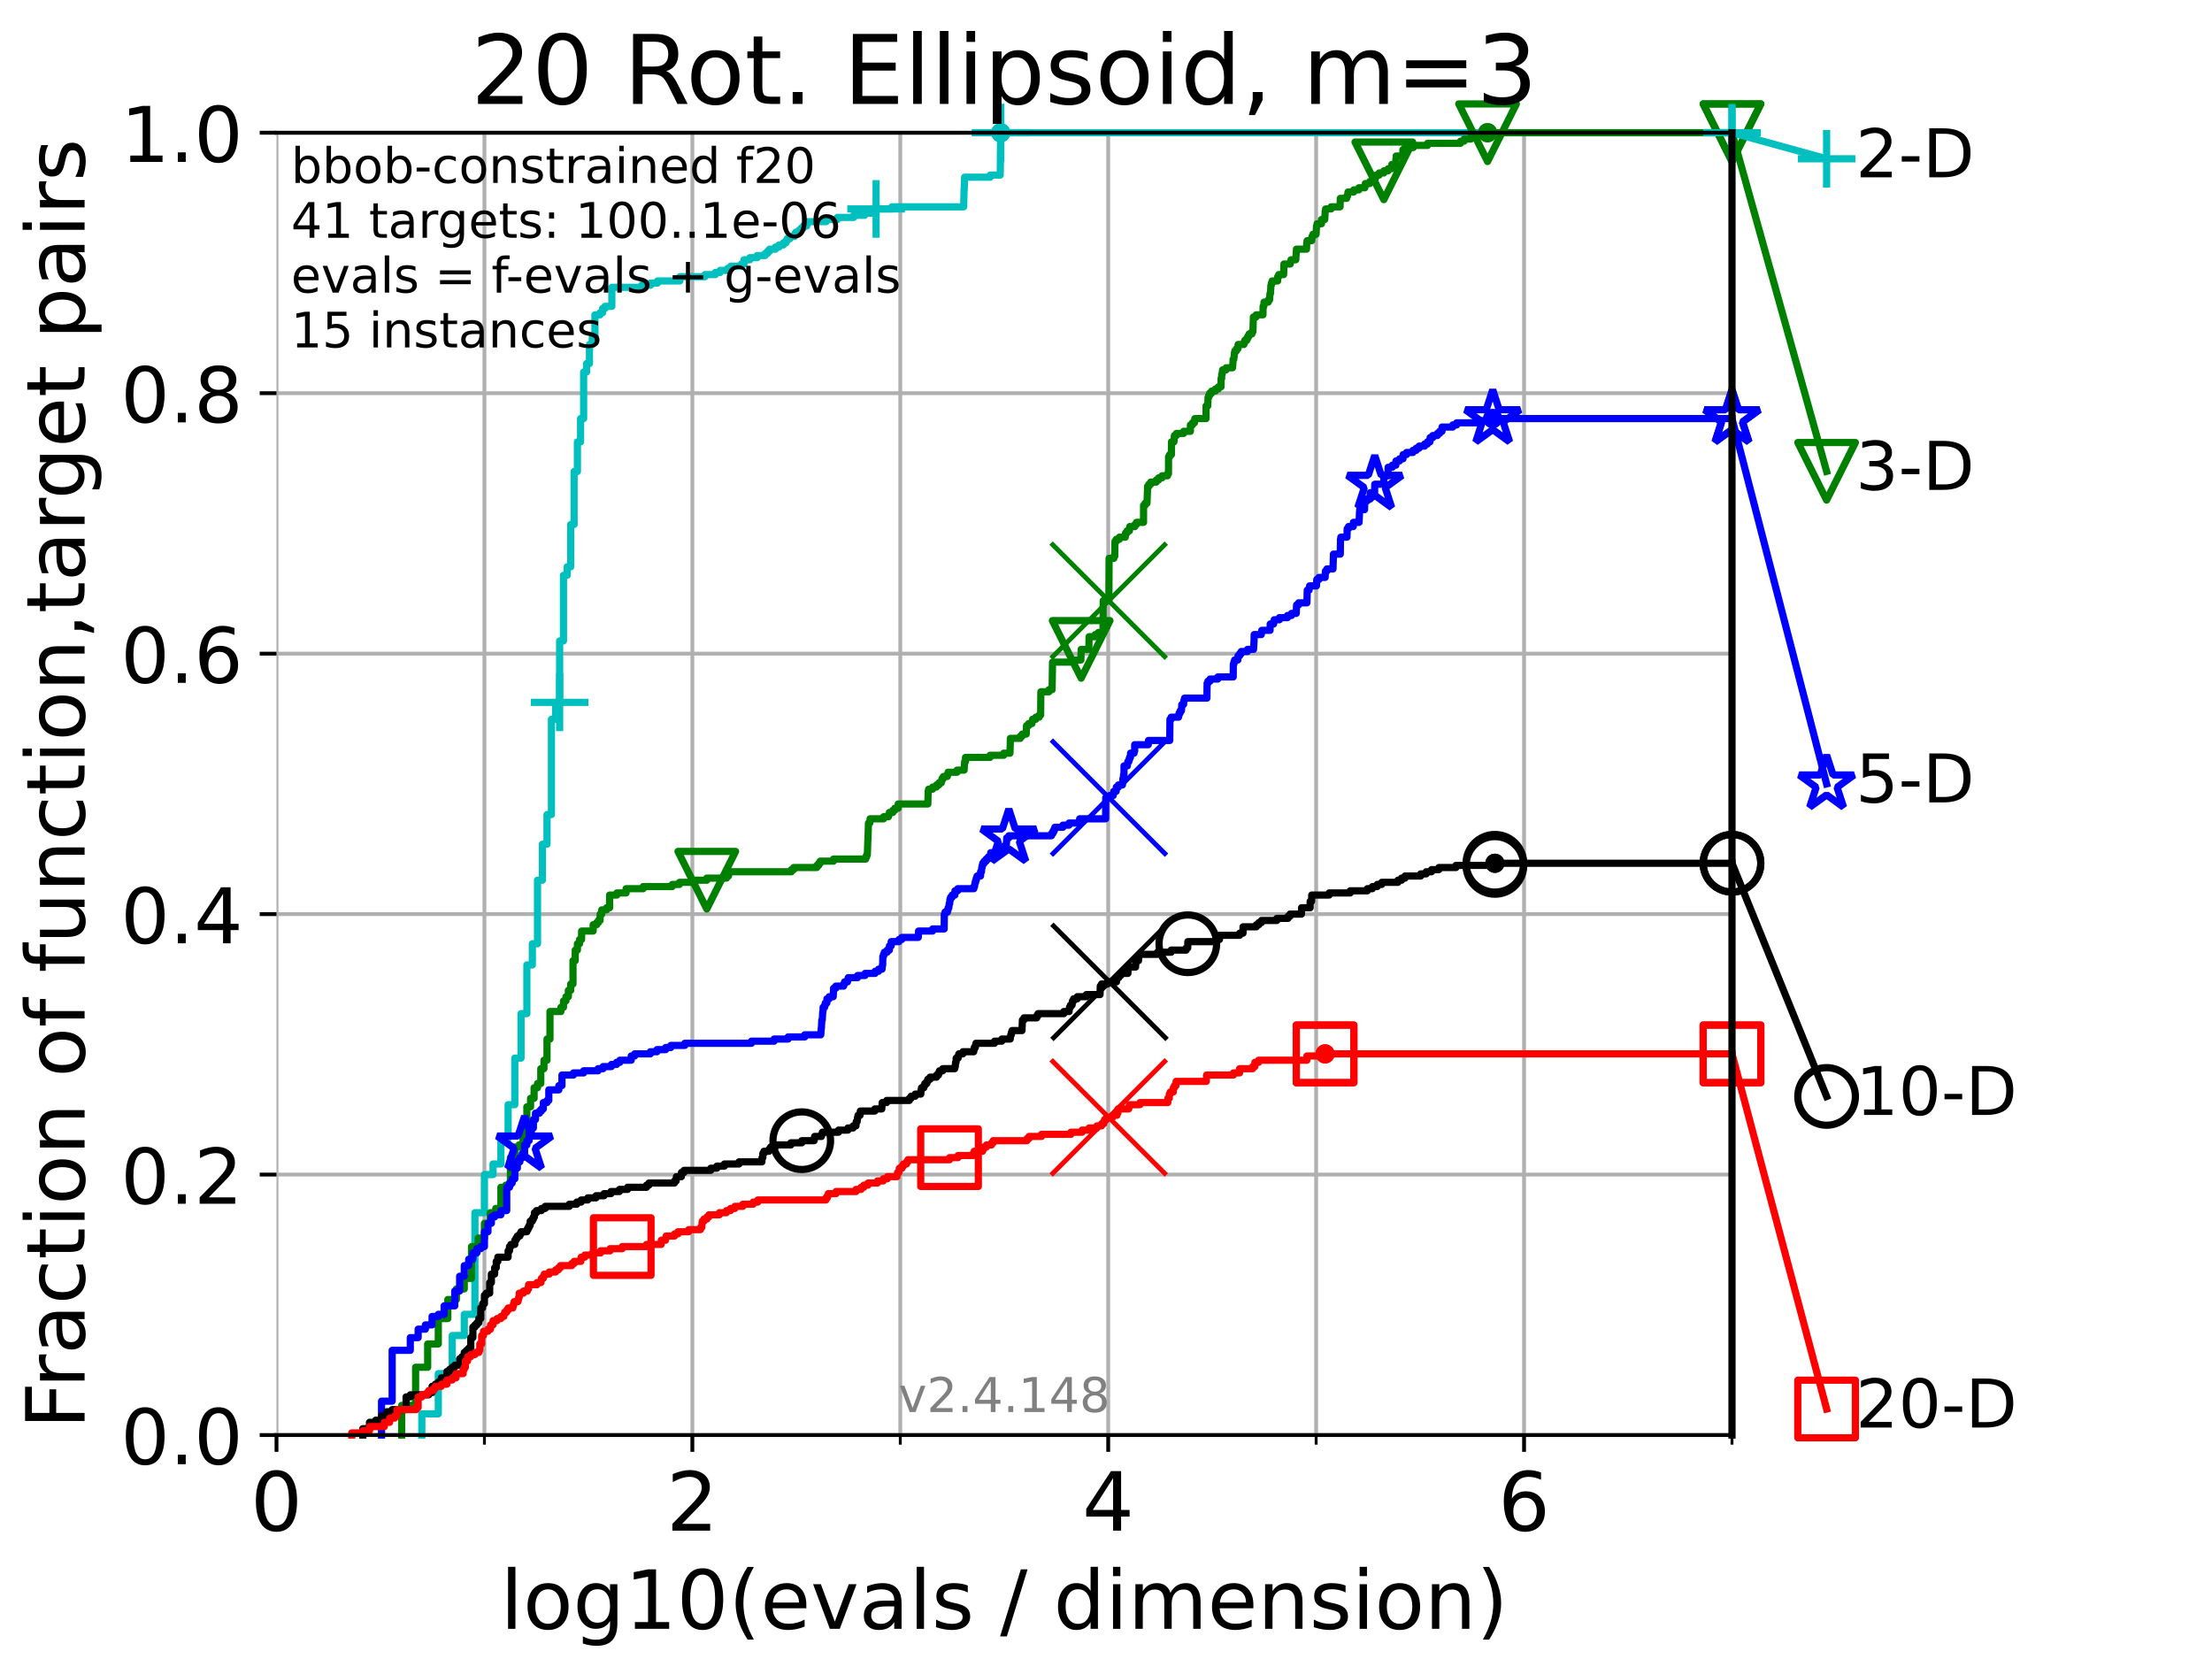 <?xml version="1.0" encoding="utf-8" standalone="no"?>
<!DOCTYPE svg PUBLIC "-//W3C//DTD SVG 1.1//EN"
  "http://www.w3.org/Graphics/SVG/1.1/DTD/svg11.dtd">
<!-- Created with matplotlib (https://matplotlib.org/) -->
<svg height="345.6pt" version="1.1" viewBox="0 0 460.8 345.6" width="460.8pt" xmlns="http://www.w3.org/2000/svg" xmlns:xlink="http://www.w3.org/1999/xlink">
 <defs>
  <style type="text/css">*{stroke-linecap:butt;stroke-linejoin:round;}</style>
 </defs>
 <g id="figure_1">
  <g id="patch_1">
   <path d="M 0 345.6 
L 460.8 345.6 
L 460.8 0 
L 0 0 
z
" style="fill:#ffffff;"/>
  </g>
  <g id="axes_1">
   <g id="patch_2">
    <path d="M 57.6 298.944 
L 360.806 298.944 
L 360.806 27.648 
L 57.6 27.648 
z
" style="fill:#ffffff;"/>
   </g>
   <g id="matplotlib.axis_1">
    <g id="xtick_1">
     <g id="line2d_1">
      <path clip-path="url(#p0bfdfdf97f)" d="M 57.6 298.944 
L 57.6 27.648 
" style="fill:none;stroke:#b0b0b0;stroke-linecap:square;stroke-width:0.8;"/>
     </g>
     <g id="line2d_2">
      <defs>
       <path d="M 0 0 
L 0 3.5 
" id="me8f3ec6f5b" style="stroke:#000000;stroke-width:0.8;"/>
      </defs>
      <g>
       <use style="stroke:#000000;stroke-width:0.8;" x="57.6" xlink:href="#me8f3ec6f5b" y="298.944"/>
      </g>
     </g>
     <g id="text_1">
      <!-- 0 -->
      <g transform="translate(52.192 318.861)scale(0.17 -0.17)">
       <defs>
        <path d="M 31.781 66.406 
Q 24.172 66.406 20.328 58.906 
Q 16.5 51.422 16.5 36.375 
Q 16.5 21.391 20.328 13.891 
Q 24.172 6.391 31.781 6.391 
Q 39.453 6.391 43.281 13.891 
Q 47.125 21.391 47.125 36.375 
Q 47.125 51.422 43.281 58.906 
Q 39.453 66.406 31.781 66.406 
z
M 31.781 74.219 
Q 44.047 74.219 50.516 64.516 
Q 56.984 54.828 56.984 36.375 
Q 56.984 17.969 50.516 8.266 
Q 44.047 -1.422 31.781 -1.422 
Q 19.531 -1.422 13.062 8.266 
Q 6.594 17.969 6.594 36.375 
Q 6.594 54.828 13.062 64.516 
Q 19.531 74.219 31.781 74.219 
z
" id="DejaVuSans-48"/>
       </defs>
       <use xlink:href="#DejaVuSans-48"/>
      </g>
     </g>
    </g>
    <g id="xtick_2">
     <g id="line2d_3">
      <path clip-path="url(#p0bfdfdf97f)" d="M 144.23 298.944 
L 144.23 27.648 
" style="fill:none;stroke:#b0b0b0;stroke-linecap:square;stroke-width:0.8;"/>
     </g>
     <g id="line2d_4">
      <g>
       <use style="stroke:#000000;stroke-width:0.8;" x="144.23" xlink:href="#me8f3ec6f5b" y="298.944"/>
      </g>
     </g>
     <g id="text_2">
      <!-- 2 -->
      <g transform="translate(138.822 318.861)scale(0.17 -0.17)">
       <defs>
        <path d="M 19.188 8.297 
L 53.609 8.297 
L 53.609 0 
L 7.328 0 
L 7.328 8.297 
Q 12.938 14.109 22.625 23.891 
Q 32.328 33.688 34.812 36.531 
Q 39.547 41.844 41.422 45.531 
Q 43.312 49.219 43.312 52.781 
Q 43.312 58.594 39.234 62.25 
Q 35.156 65.922 28.609 65.922 
Q 23.969 65.922 18.812 64.312 
Q 13.672 62.703 7.812 59.422 
L 7.812 69.391 
Q 13.766 71.781 18.938 73 
Q 24.125 74.219 28.422 74.219 
Q 39.75 74.219 46.484 68.547 
Q 53.219 62.891 53.219 53.422 
Q 53.219 48.922 51.531 44.891 
Q 49.859 40.875 45.406 35.406 
Q 44.188 33.984 37.641 27.219 
Q 31.109 20.453 19.188 8.297 
z
" id="DejaVuSans-50"/>
       </defs>
       <use xlink:href="#DejaVuSans-50"/>
      </g>
     </g>
    </g>
    <g id="xtick_3">
     <g id="line2d_5">
      <path clip-path="url(#p0bfdfdf97f)" d="M 230.861 298.944 
L 230.861 27.648 
" style="fill:none;stroke:#b0b0b0;stroke-linecap:square;stroke-width:0.8;"/>
     </g>
     <g id="line2d_6">
      <g>
       <use style="stroke:#000000;stroke-width:0.8;" x="230.861" xlink:href="#me8f3ec6f5b" y="298.944"/>
      </g>
     </g>
     <g id="text_3">
      <!-- 4 -->
      <g transform="translate(225.453 318.861)scale(0.17 -0.17)">
       <defs>
        <path d="M 37.797 64.312 
L 12.891 25.391 
L 37.797 25.391 
z
M 35.203 72.906 
L 47.609 72.906 
L 47.609 25.391 
L 58.016 25.391 
L 58.016 17.188 
L 47.609 17.188 
L 47.609 0 
L 37.797 0 
L 37.797 17.188 
L 4.891 17.188 
L 4.891 26.703 
z
" id="DejaVuSans-52"/>
       </defs>
       <use xlink:href="#DejaVuSans-52"/>
      </g>
     </g>
    </g>
    <g id="xtick_4">
     <g id="line2d_7">
      <path clip-path="url(#p0bfdfdf97f)" d="M 317.491 298.944 
L 317.491 27.648 
" style="fill:none;stroke:#b0b0b0;stroke-linecap:square;stroke-width:0.8;"/>
     </g>
     <g id="line2d_8">
      <g>
       <use style="stroke:#000000;stroke-width:0.8;" x="317.491" xlink:href="#me8f3ec6f5b" y="298.944"/>
      </g>
     </g>
     <g id="text_4">
      <!-- 6 -->
      <g transform="translate(312.083 318.861)scale(0.17 -0.17)">
       <defs>
        <path d="M 33.016 40.375 
Q 26.375 40.375 22.484 35.828 
Q 18.609 31.297 18.609 23.391 
Q 18.609 15.531 22.484 10.953 
Q 26.375 6.391 33.016 6.391 
Q 39.656 6.391 43.531 10.953 
Q 47.406 15.531 47.406 23.391 
Q 47.406 31.297 43.531 35.828 
Q 39.656 40.375 33.016 40.375 
z
M 52.594 71.297 
L 52.594 62.312 
Q 48.875 64.062 45.094 64.984 
Q 41.312 65.922 37.594 65.922 
Q 27.828 65.922 22.672 59.328 
Q 17.531 52.734 16.797 39.406 
Q 19.672 43.656 24.016 45.922 
Q 28.375 48.188 33.594 48.188 
Q 44.578 48.188 50.953 41.516 
Q 57.328 34.859 57.328 23.391 
Q 57.328 12.156 50.688 5.359 
Q 44.047 -1.422 33.016 -1.422 
Q 20.359 -1.422 13.672 8.266 
Q 6.984 17.969 6.984 36.375 
Q 6.984 53.656 15.188 63.938 
Q 23.391 74.219 37.203 74.219 
Q 40.922 74.219 44.703 73.484 
Q 48.484 72.75 52.594 71.297 
z
" id="DejaVuSans-54"/>
       </defs>
       <use xlink:href="#DejaVuSans-54"/>
      </g>
     </g>
    </g>
    <g id="xtick_5">
     <g id="line2d_9">
      <path clip-path="url(#p0bfdfdf97f)" d="M 100.915 298.944 
L 100.915 27.648 
" style="fill:none;stroke:#b0b0b0;stroke-linecap:square;stroke-width:0.8;"/>
     </g>
     <g id="line2d_10">
      <defs>
       <path d="M 0 0 
L 0 2 
" id="m03015b67b4" style="stroke:#000000;stroke-width:0.6;"/>
      </defs>
      <g>
       <use style="stroke:#000000;stroke-width:0.6;" x="100.915" xlink:href="#m03015b67b4" y="298.944"/>
      </g>
     </g>
    </g>
    <g id="xtick_6">
     <g id="line2d_11">
      <path clip-path="url(#p0bfdfdf97f)" d="M 187.546 298.944 
L 187.546 27.648 
" style="fill:none;stroke:#b0b0b0;stroke-linecap:square;stroke-width:0.8;"/>
     </g>
     <g id="line2d_12">
      <g>
       <use style="stroke:#000000;stroke-width:0.6;" x="187.546" xlink:href="#m03015b67b4" y="298.944"/>
      </g>
     </g>
    </g>
    <g id="xtick_7">
     <g id="line2d_13">
      <path clip-path="url(#p0bfdfdf97f)" d="M 274.176 298.944 
L 274.176 27.648 
" style="fill:none;stroke:#b0b0b0;stroke-linecap:square;stroke-width:0.8;"/>
     </g>
     <g id="line2d_14">
      <g>
       <use style="stroke:#000000;stroke-width:0.6;" x="274.176" xlink:href="#m03015b67b4" y="298.944"/>
      </g>
     </g>
    </g>
    <g id="xtick_8">
     <g id="line2d_15">
      <path clip-path="url(#p0bfdfdf97f)" d="M 360.806 298.944 
L 360.806 27.648 
" style="fill:none;stroke:#b0b0b0;stroke-linecap:square;stroke-width:0.8;"/>
     </g>
     <g id="line2d_16">
      <g>
       <use style="stroke:#000000;stroke-width:0.6;" x="360.806" xlink:href="#m03015b67b4" y="298.944"/>
      </g>
     </g>
    </g>
    <g id="text_5">
     <!-- log10(evals / dimension) -->
     <g transform="translate(104.239 339.314)scale(0.17 -0.17)">
      <defs>
       <path d="M 9.422 75.984 
L 18.406 75.984 
L 18.406 0 
L 9.422 0 
z
" id="DejaVuSans-108"/>
       <path d="M 30.609 48.391 
Q 23.391 48.391 19.188 42.75 
Q 14.984 37.109 14.984 27.297 
Q 14.984 17.484 19.156 11.844 
Q 23.344 6.203 30.609 6.203 
Q 37.797 6.203 41.984 11.859 
Q 46.188 17.531 46.188 27.297 
Q 46.188 37.016 41.984 42.703 
Q 37.797 48.391 30.609 48.391 
z
M 30.609 56 
Q 42.328 56 49.016 48.375 
Q 55.719 40.766 55.719 27.297 
Q 55.719 13.875 49.016 6.219 
Q 42.328 -1.422 30.609 -1.422 
Q 18.844 -1.422 12.172 6.219 
Q 5.516 13.875 5.516 27.297 
Q 5.516 40.766 12.172 48.375 
Q 18.844 56 30.609 56 
z
" id="DejaVuSans-111"/>
       <path d="M 45.406 27.984 
Q 45.406 37.75 41.375 43.109 
Q 37.359 48.484 30.078 48.484 
Q 22.859 48.484 18.828 43.109 
Q 14.797 37.75 14.797 27.984 
Q 14.797 18.266 18.828 12.891 
Q 22.859 7.516 30.078 7.516 
Q 37.359 7.516 41.375 12.891 
Q 45.406 18.266 45.406 27.984 
z
M 54.391 6.781 
Q 54.391 -7.172 48.188 -13.984 
Q 42 -20.797 29.203 -20.797 
Q 24.469 -20.797 20.266 -20.094 
Q 16.062 -19.391 12.109 -17.922 
L 12.109 -9.188 
Q 16.062 -11.328 19.922 -12.344 
Q 23.781 -13.375 27.781 -13.375 
Q 36.625 -13.375 41.016 -8.766 
Q 45.406 -4.156 45.406 5.172 
L 45.406 9.625 
Q 42.625 4.781 38.281 2.391 
Q 33.938 0 27.875 0 
Q 17.828 0 11.672 7.656 
Q 5.516 15.328 5.516 27.984 
Q 5.516 40.672 11.672 48.328 
Q 17.828 56 27.875 56 
Q 33.938 56 38.281 53.609 
Q 42.625 51.219 45.406 46.391 
L 45.406 54.688 
L 54.391 54.688 
z
" id="DejaVuSans-103"/>
       <path d="M 12.406 8.297 
L 28.516 8.297 
L 28.516 63.922 
L 10.984 60.406 
L 10.984 69.391 
L 28.422 72.906 
L 38.281 72.906 
L 38.281 8.297 
L 54.391 8.297 
L 54.391 0 
L 12.406 0 
z
" id="DejaVuSans-49"/>
       <path d="M 31 75.875 
Q 24.469 64.656 21.281 53.656 
Q 18.109 42.672 18.109 31.391 
Q 18.109 20.125 21.312 9.062 
Q 24.516 -2 31 -13.188 
L 23.188 -13.188 
Q 15.875 -1.703 12.234 9.375 
Q 8.594 20.453 8.594 31.391 
Q 8.594 42.281 12.203 53.312 
Q 15.828 64.359 23.188 75.875 
z
" id="DejaVuSans-40"/>
       <path d="M 56.203 29.594 
L 56.203 25.203 
L 14.891 25.203 
Q 15.484 15.922 20.484 11.062 
Q 25.484 6.203 34.422 6.203 
Q 39.594 6.203 44.453 7.469 
Q 49.312 8.734 54.109 11.281 
L 54.109 2.781 
Q 49.266 0.734 44.188 -0.344 
Q 39.109 -1.422 33.891 -1.422 
Q 20.797 -1.422 13.156 6.188 
Q 5.516 13.812 5.516 26.812 
Q 5.516 40.234 12.766 48.109 
Q 20.016 56 32.328 56 
Q 43.359 56 49.781 48.891 
Q 56.203 41.797 56.203 29.594 
z
M 47.219 32.234 
Q 47.125 39.594 43.094 43.984 
Q 39.062 48.391 32.422 48.391 
Q 24.906 48.391 20.391 44.141 
Q 15.875 39.891 15.188 32.172 
z
" id="DejaVuSans-101"/>
       <path d="M 2.984 54.688 
L 12.5 54.688 
L 29.594 8.797 
L 46.688 54.688 
L 56.203 54.688 
L 35.688 0 
L 23.484 0 
z
" id="DejaVuSans-118"/>
       <path d="M 34.281 27.484 
Q 23.391 27.484 19.188 25 
Q 14.984 22.516 14.984 16.5 
Q 14.984 11.719 18.141 8.906 
Q 21.297 6.109 26.703 6.109 
Q 34.188 6.109 38.703 11.406 
Q 43.219 16.703 43.219 25.484 
L 43.219 27.484 
z
M 52.203 31.203 
L 52.203 0 
L 43.219 0 
L 43.219 8.297 
Q 40.141 3.328 35.547 0.953 
Q 30.953 -1.422 24.312 -1.422 
Q 15.922 -1.422 10.953 3.297 
Q 6 8.016 6 15.922 
Q 6 25.141 12.172 29.828 
Q 18.359 34.516 30.609 34.516 
L 43.219 34.516 
L 43.219 35.406 
Q 43.219 41.609 39.141 45 
Q 35.062 48.391 27.688 48.391 
Q 23 48.391 18.547 47.266 
Q 14.109 46.141 10.016 43.891 
L 10.016 52.203 
Q 14.938 54.109 19.578 55.047 
Q 24.219 56 28.609 56 
Q 40.484 56 46.344 49.844 
Q 52.203 43.703 52.203 31.203 
z
" id="DejaVuSans-97"/>
       <path d="M 44.281 53.078 
L 44.281 44.578 
Q 40.484 46.531 36.375 47.5 
Q 32.281 48.484 27.875 48.484 
Q 21.188 48.484 17.844 46.438 
Q 14.5 44.391 14.5 40.281 
Q 14.5 37.156 16.891 35.375 
Q 19.281 33.594 26.516 31.984 
L 29.594 31.297 
Q 39.156 29.25 43.188 25.516 
Q 47.219 21.781 47.219 15.094 
Q 47.219 7.469 41.188 3.016 
Q 35.156 -1.422 24.609 -1.422 
Q 20.219 -1.422 15.453 -0.562 
Q 10.688 0.297 5.422 2 
L 5.422 11.281 
Q 10.406 8.688 15.234 7.391 
Q 20.062 6.109 24.812 6.109 
Q 31.156 6.109 34.562 8.281 
Q 37.984 10.453 37.984 14.406 
Q 37.984 18.062 35.516 20.016 
Q 33.062 21.969 24.703 23.781 
L 21.578 24.516 
Q 13.234 26.266 9.516 29.906 
Q 5.812 33.547 5.812 39.891 
Q 5.812 47.609 11.281 51.797 
Q 16.75 56 26.812 56 
Q 31.781 56 36.172 55.266 
Q 40.578 54.547 44.281 53.078 
z
" id="DejaVuSans-115"/>
       <path id="DejaVuSans-32"/>
       <path d="M 25.391 72.906 
L 33.688 72.906 
L 8.297 -9.281 
L 0 -9.281 
z
" id="DejaVuSans-47"/>
       <path d="M 45.406 46.391 
L 45.406 75.984 
L 54.391 75.984 
L 54.391 0 
L 45.406 0 
L 45.406 8.203 
Q 42.578 3.328 38.25 0.953 
Q 33.938 -1.422 27.875 -1.422 
Q 17.969 -1.422 11.734 6.484 
Q 5.516 14.406 5.516 27.297 
Q 5.516 40.188 11.734 48.094 
Q 17.969 56 27.875 56 
Q 33.938 56 38.25 53.625 
Q 42.578 51.266 45.406 46.391 
z
M 14.797 27.297 
Q 14.797 17.391 18.875 11.75 
Q 22.953 6.109 30.078 6.109 
Q 37.203 6.109 41.297 11.75 
Q 45.406 17.391 45.406 27.297 
Q 45.406 37.203 41.297 42.844 
Q 37.203 48.484 30.078 48.484 
Q 22.953 48.484 18.875 42.844 
Q 14.797 37.203 14.797 27.297 
z
" id="DejaVuSans-100"/>
       <path d="M 9.422 54.688 
L 18.406 54.688 
L 18.406 0 
L 9.422 0 
z
M 9.422 75.984 
L 18.406 75.984 
L 18.406 64.594 
L 9.422 64.594 
z
" id="DejaVuSans-105"/>
       <path d="M 52 44.188 
Q 55.375 50.25 60.062 53.125 
Q 64.75 56 71.094 56 
Q 79.641 56 84.281 50.016 
Q 88.922 44.047 88.922 33.016 
L 88.922 0 
L 79.891 0 
L 79.891 32.719 
Q 79.891 40.578 77.094 44.375 
Q 74.312 48.188 68.609 48.188 
Q 61.625 48.188 57.562 43.547 
Q 53.516 38.922 53.516 30.906 
L 53.516 0 
L 44.484 0 
L 44.484 32.719 
Q 44.484 40.625 41.703 44.406 
Q 38.922 48.188 33.109 48.188 
Q 26.219 48.188 22.156 43.531 
Q 18.109 38.875 18.109 30.906 
L 18.109 0 
L 9.078 0 
L 9.078 54.688 
L 18.109 54.688 
L 18.109 46.188 
Q 21.188 51.219 25.484 53.609 
Q 29.781 56 35.688 56 
Q 41.656 56 45.828 52.969 
Q 50 49.953 52 44.188 
z
" id="DejaVuSans-109"/>
       <path d="M 54.891 33.016 
L 54.891 0 
L 45.906 0 
L 45.906 32.719 
Q 45.906 40.484 42.875 44.328 
Q 39.844 48.188 33.797 48.188 
Q 26.516 48.188 22.312 43.547 
Q 18.109 38.922 18.109 30.906 
L 18.109 0 
L 9.078 0 
L 9.078 54.688 
L 18.109 54.688 
L 18.109 46.188 
Q 21.344 51.125 25.703 53.562 
Q 30.078 56 35.797 56 
Q 45.219 56 50.047 50.172 
Q 54.891 44.344 54.891 33.016 
z
" id="DejaVuSans-110"/>
       <path d="M 8.016 75.875 
L 15.828 75.875 
Q 23.141 64.359 26.781 53.312 
Q 30.422 42.281 30.422 31.391 
Q 30.422 20.453 26.781 9.375 
Q 23.141 -1.703 15.828 -13.188 
L 8.016 -13.188 
Q 14.5 -2 17.703 9.062 
Q 20.906 20.125 20.906 31.391 
Q 20.906 42.672 17.703 53.656 
Q 14.5 64.656 8.016 75.875 
z
" id="DejaVuSans-41"/>
      </defs>
      <use xlink:href="#DejaVuSans-108"/>
      <use x="27.783" xlink:href="#DejaVuSans-111"/>
      <use x="88.965" xlink:href="#DejaVuSans-103"/>
      <use x="152.441" xlink:href="#DejaVuSans-49"/>
      <use x="216.064" xlink:href="#DejaVuSans-48"/>
      <use x="279.688" xlink:href="#DejaVuSans-40"/>
      <use x="318.701" xlink:href="#DejaVuSans-101"/>
      <use x="380.225" xlink:href="#DejaVuSans-118"/>
      <use x="439.404" xlink:href="#DejaVuSans-97"/>
      <use x="500.684" xlink:href="#DejaVuSans-108"/>
      <use x="528.467" xlink:href="#DejaVuSans-115"/>
      <use x="580.566" xlink:href="#DejaVuSans-32"/>
      <use x="612.354" xlink:href="#DejaVuSans-47"/>
      <use x="646.045" xlink:href="#DejaVuSans-32"/>
      <use x="677.832" xlink:href="#DejaVuSans-100"/>
      <use x="741.309" xlink:href="#DejaVuSans-105"/>
      <use x="769.092" xlink:href="#DejaVuSans-109"/>
      <use x="866.504" xlink:href="#DejaVuSans-101"/>
      <use x="928.027" xlink:href="#DejaVuSans-110"/>
      <use x="991.406" xlink:href="#DejaVuSans-115"/>
      <use x="1043.506" xlink:href="#DejaVuSans-105"/>
      <use x="1071.289" xlink:href="#DejaVuSans-111"/>
      <use x="1132.471" xlink:href="#DejaVuSans-110"/>
      <use x="1195.85" xlink:href="#DejaVuSans-41"/>
     </g>
    </g>
   </g>
   <g id="matplotlib.axis_2">
    <g id="ytick_1">
     <g id="line2d_17">
      <path clip-path="url(#p0bfdfdf97f)" d="M 57.6 298.944 
L 360.806 298.944 
" style="fill:none;stroke:#b0b0b0;stroke-linecap:square;stroke-width:0.8;"/>
     </g>
     <g id="line2d_18">
      <defs>
       <path d="M 0 0 
L -3.5 0 
" id="m31364c6998" style="stroke:#000000;stroke-width:0.8;"/>
      </defs>
      <g>
       <use style="stroke:#000000;stroke-width:0.8;" x="57.6" xlink:href="#m31364c6998" y="298.944"/>
      </g>
     </g>
     <g id="text_6">
      <!-- 0.0 -->
      <g transform="translate(25.155 305.023)scale(0.16 -0.16)">
       <defs>
        <path d="M 10.688 12.406 
L 21 12.406 
L 21 0 
L 10.688 0 
z
" id="DejaVuSans-46"/>
       </defs>
       <use xlink:href="#DejaVuSans-48"/>
       <use x="63.623" xlink:href="#DejaVuSans-46"/>
       <use x="95.41" xlink:href="#DejaVuSans-48"/>
      </g>
     </g>
    </g>
    <g id="ytick_2">
     <g id="line2d_19">
      <path clip-path="url(#p0bfdfdf97f)" d="M 57.6 244.685 
L 360.806 244.685 
" style="fill:none;stroke:#b0b0b0;stroke-linecap:square;stroke-width:0.8;"/>
     </g>
     <g id="line2d_20">
      <g>
       <use style="stroke:#000000;stroke-width:0.8;" x="57.6" xlink:href="#m31364c6998" y="244.685"/>
      </g>
     </g>
     <g id="text_7">
      <!-- 0.2 -->
      <g transform="translate(25.155 250.764)scale(0.16 -0.16)">
       <use xlink:href="#DejaVuSans-48"/>
       <use x="63.623" xlink:href="#DejaVuSans-46"/>
       <use x="95.41" xlink:href="#DejaVuSans-50"/>
      </g>
     </g>
    </g>
    <g id="ytick_3">
     <g id="line2d_21">
      <path clip-path="url(#p0bfdfdf97f)" d="M 57.6 190.426 
L 360.806 190.426 
" style="fill:none;stroke:#b0b0b0;stroke-linecap:square;stroke-width:0.8;"/>
     </g>
     <g id="line2d_22">
      <g>
       <use style="stroke:#000000;stroke-width:0.8;" x="57.6" xlink:href="#m31364c6998" y="190.426"/>
      </g>
     </g>
     <g id="text_8">
      <!-- 0.4 -->
      <g transform="translate(25.155 196.504)scale(0.16 -0.16)">
       <use xlink:href="#DejaVuSans-48"/>
       <use x="63.623" xlink:href="#DejaVuSans-46"/>
       <use x="95.41" xlink:href="#DejaVuSans-52"/>
      </g>
     </g>
    </g>
    <g id="ytick_4">
     <g id="line2d_23">
      <path clip-path="url(#p0bfdfdf97f)" d="M 57.6 136.166 
L 360.806 136.166 
" style="fill:none;stroke:#b0b0b0;stroke-linecap:square;stroke-width:0.8;"/>
     </g>
     <g id="line2d_24">
      <g>
       <use style="stroke:#000000;stroke-width:0.8;" x="57.6" xlink:href="#m31364c6998" y="136.166"/>
      </g>
     </g>
     <g id="text_9">
      <!-- 0.6 -->
      <g transform="translate(25.155 142.245)scale(0.16 -0.16)">
       <use xlink:href="#DejaVuSans-48"/>
       <use x="63.623" xlink:href="#DejaVuSans-46"/>
       <use x="95.41" xlink:href="#DejaVuSans-54"/>
      </g>
     </g>
    </g>
    <g id="ytick_5">
     <g id="line2d_25">
      <path clip-path="url(#p0bfdfdf97f)" d="M 57.6 81.907 
L 360.806 81.907 
" style="fill:none;stroke:#b0b0b0;stroke-linecap:square;stroke-width:0.8;"/>
     </g>
     <g id="line2d_26">
      <g>
       <use style="stroke:#000000;stroke-width:0.8;" x="57.6" xlink:href="#m31364c6998" y="81.907"/>
      </g>
     </g>
     <g id="text_10">
      <!-- 0.8 -->
      <g transform="translate(25.155 87.986)scale(0.16 -0.16)">
       <defs>
        <path d="M 31.781 34.625 
Q 24.75 34.625 20.719 30.859 
Q 16.703 27.094 16.703 20.516 
Q 16.703 13.922 20.719 10.156 
Q 24.75 6.391 31.781 6.391 
Q 38.812 6.391 42.859 10.172 
Q 46.922 13.969 46.922 20.516 
Q 46.922 27.094 42.891 30.859 
Q 38.875 34.625 31.781 34.625 
z
M 21.922 38.812 
Q 15.578 40.375 12.031 44.719 
Q 8.5 49.078 8.5 55.328 
Q 8.5 64.062 14.719 69.141 
Q 20.953 74.219 31.781 74.219 
Q 42.672 74.219 48.875 69.141 
Q 55.078 64.062 55.078 55.328 
Q 55.078 49.078 51.531 44.719 
Q 48 40.375 41.703 38.812 
Q 48.828 37.156 52.797 32.312 
Q 56.781 27.484 56.781 20.516 
Q 56.781 9.906 50.312 4.234 
Q 43.844 -1.422 31.781 -1.422 
Q 19.734 -1.422 13.25 4.234 
Q 6.781 9.906 6.781 20.516 
Q 6.781 27.484 10.781 32.312 
Q 14.797 37.156 21.922 38.812 
z
M 18.312 54.391 
Q 18.312 48.734 21.844 45.562 
Q 25.391 42.391 31.781 42.391 
Q 38.141 42.391 41.719 45.562 
Q 45.312 48.734 45.312 54.391 
Q 45.312 60.062 41.719 63.234 
Q 38.141 66.406 31.781 66.406 
Q 25.391 66.406 21.844 63.234 
Q 18.312 60.062 18.312 54.391 
z
" id="DejaVuSans-56"/>
       </defs>
       <use xlink:href="#DejaVuSans-48"/>
       <use x="63.623" xlink:href="#DejaVuSans-46"/>
       <use x="95.41" xlink:href="#DejaVuSans-56"/>
      </g>
     </g>
    </g>
    <g id="ytick_6">
     <g id="line2d_27">
      <path clip-path="url(#p0bfdfdf97f)" d="M 57.6 27.648 
L 360.806 27.648 
" style="fill:none;stroke:#b0b0b0;stroke-linecap:square;stroke-width:0.8;"/>
     </g>
     <g id="line2d_28">
      <g>
       <use style="stroke:#000000;stroke-width:0.8;" x="57.6" xlink:href="#m31364c6998" y="27.648"/>
      </g>
     </g>
     <g id="text_11">
      <!-- 1.0 -->
      <g transform="translate(25.155 33.727)scale(0.16 -0.16)">
       <use xlink:href="#DejaVuSans-49"/>
       <use x="63.623" xlink:href="#DejaVuSans-46"/>
       <use x="95.41" xlink:href="#DejaVuSans-48"/>
      </g>
     </g>
    </g>
    <g id="text_12">
     <!-- Fraction of function,target pairs -->
     <g transform="translate(17.62 297.681)rotate(-90)scale(0.17 -0.17)">
      <defs>
       <path d="M 9.812 72.906 
L 51.703 72.906 
L 51.703 64.594 
L 19.672 64.594 
L 19.672 43.109 
L 48.578 43.109 
L 48.578 34.812 
L 19.672 34.812 
L 19.672 0 
L 9.812 0 
z
" id="DejaVuSans-70"/>
       <path d="M 41.109 46.297 
Q 39.594 47.172 37.812 47.578 
Q 36.031 48 33.891 48 
Q 26.266 48 22.188 43.047 
Q 18.109 38.094 18.109 28.812 
L 18.109 0 
L 9.078 0 
L 9.078 54.688 
L 18.109 54.688 
L 18.109 46.188 
Q 20.953 51.172 25.484 53.578 
Q 30.031 56 36.531 56 
Q 37.453 56 38.578 55.875 
Q 39.703 55.766 41.062 55.516 
z
" id="DejaVuSans-114"/>
       <path d="M 48.781 52.594 
L 48.781 44.188 
Q 44.969 46.297 41.141 47.344 
Q 37.312 48.391 33.406 48.391 
Q 24.656 48.391 19.812 42.844 
Q 14.984 37.312 14.984 27.297 
Q 14.984 17.281 19.812 11.734 
Q 24.656 6.203 33.406 6.203 
Q 37.312 6.203 41.141 7.25 
Q 44.969 8.297 48.781 10.406 
L 48.781 2.094 
Q 45.016 0.344 40.984 -0.531 
Q 36.969 -1.422 32.422 -1.422 
Q 20.062 -1.422 12.781 6.344 
Q 5.516 14.109 5.516 27.297 
Q 5.516 40.672 12.859 48.328 
Q 20.219 56 33.016 56 
Q 37.156 56 41.109 55.141 
Q 45.062 54.297 48.781 52.594 
z
" id="DejaVuSans-99"/>
       <path d="M 18.312 70.219 
L 18.312 54.688 
L 36.812 54.688 
L 36.812 47.703 
L 18.312 47.703 
L 18.312 18.016 
Q 18.312 11.328 20.141 9.422 
Q 21.969 7.516 27.594 7.516 
L 36.812 7.516 
L 36.812 0 
L 27.594 0 
Q 17.188 0 13.234 3.875 
Q 9.281 7.766 9.281 18.016 
L 9.281 47.703 
L 2.688 47.703 
L 2.688 54.688 
L 9.281 54.688 
L 9.281 70.219 
z
" id="DejaVuSans-116"/>
       <path d="M 37.109 75.984 
L 37.109 68.5 
L 28.516 68.5 
Q 23.688 68.5 21.797 66.547 
Q 19.922 64.594 19.922 59.516 
L 19.922 54.688 
L 34.719 54.688 
L 34.719 47.703 
L 19.922 47.703 
L 19.922 0 
L 10.891 0 
L 10.891 47.703 
L 2.297 47.703 
L 2.297 54.688 
L 10.891 54.688 
L 10.891 58.5 
Q 10.891 67.625 15.141 71.797 
Q 19.391 75.984 28.609 75.984 
z
" id="DejaVuSans-102"/>
       <path d="M 8.5 21.578 
L 8.5 54.688 
L 17.484 54.688 
L 17.484 21.922 
Q 17.484 14.156 20.5 10.266 
Q 23.531 6.391 29.594 6.391 
Q 36.859 6.391 41.078 11.031 
Q 45.312 15.672 45.312 23.688 
L 45.312 54.688 
L 54.297 54.688 
L 54.297 0 
L 45.312 0 
L 45.312 8.406 
Q 42.047 3.422 37.719 1 
Q 33.406 -1.422 27.688 -1.422 
Q 18.266 -1.422 13.375 4.438 
Q 8.5 10.297 8.5 21.578 
z
M 31.109 56 
z
" id="DejaVuSans-117"/>
       <path d="M 11.719 12.406 
L 22.016 12.406 
L 22.016 4 
L 14.016 -11.625 
L 7.719 -11.625 
L 11.719 4 
z
" id="DejaVuSans-44"/>
       <path d="M 18.109 8.203 
L 18.109 -20.797 
L 9.078 -20.797 
L 9.078 54.688 
L 18.109 54.688 
L 18.109 46.391 
Q 20.953 51.266 25.266 53.625 
Q 29.594 56 35.594 56 
Q 45.562 56 51.781 48.094 
Q 58.016 40.188 58.016 27.297 
Q 58.016 14.406 51.781 6.484 
Q 45.562 -1.422 35.594 -1.422 
Q 29.594 -1.422 25.266 0.953 
Q 20.953 3.328 18.109 8.203 
z
M 48.688 27.297 
Q 48.688 37.203 44.609 42.844 
Q 40.531 48.484 33.406 48.484 
Q 26.266 48.484 22.188 42.844 
Q 18.109 37.203 18.109 27.297 
Q 18.109 17.391 22.188 11.75 
Q 26.266 6.109 33.406 6.109 
Q 40.531 6.109 44.609 11.75 
Q 48.688 17.391 48.688 27.297 
z
" id="DejaVuSans-112"/>
      </defs>
      <use xlink:href="#DejaVuSans-70"/>
      <use x="50.27" xlink:href="#DejaVuSans-114"/>
      <use x="91.383" xlink:href="#DejaVuSans-97"/>
      <use x="152.662" xlink:href="#DejaVuSans-99"/>
      <use x="207.643" xlink:href="#DejaVuSans-116"/>
      <use x="246.852" xlink:href="#DejaVuSans-105"/>
      <use x="274.635" xlink:href="#DejaVuSans-111"/>
      <use x="335.816" xlink:href="#DejaVuSans-110"/>
      <use x="399.195" xlink:href="#DejaVuSans-32"/>
      <use x="430.982" xlink:href="#DejaVuSans-111"/>
      <use x="492.164" xlink:href="#DejaVuSans-102"/>
      <use x="527.369" xlink:href="#DejaVuSans-32"/>
      <use x="559.156" xlink:href="#DejaVuSans-102"/>
      <use x="594.361" xlink:href="#DejaVuSans-117"/>
      <use x="657.74" xlink:href="#DejaVuSans-110"/>
      <use x="721.119" xlink:href="#DejaVuSans-99"/>
      <use x="776.1" xlink:href="#DejaVuSans-116"/>
      <use x="815.309" xlink:href="#DejaVuSans-105"/>
      <use x="843.092" xlink:href="#DejaVuSans-111"/>
      <use x="904.273" xlink:href="#DejaVuSans-110"/>
      <use x="967.652" xlink:href="#DejaVuSans-44"/>
      <use x="999.439" xlink:href="#DejaVuSans-116"/>
      <use x="1038.648" xlink:href="#DejaVuSans-97"/>
      <use x="1099.928" xlink:href="#DejaVuSans-114"/>
      <use x="1139.291" xlink:href="#DejaVuSans-103"/>
      <use x="1202.768" xlink:href="#DejaVuSans-101"/>
      <use x="1264.291" xlink:href="#DejaVuSans-116"/>
      <use x="1303.5" xlink:href="#DejaVuSans-32"/>
      <use x="1335.287" xlink:href="#DejaVuSans-112"/>
      <use x="1398.764" xlink:href="#DejaVuSans-97"/>
      <use x="1460.043" xlink:href="#DejaVuSans-105"/>
      <use x="1487.826" xlink:href="#DejaVuSans-114"/>
      <use x="1528.939" xlink:href="#DejaVuSans-115"/>
     </g>
    </g>
   </g>
   <g id="line2d_29">
    <defs>
     <path d="M 0 1.5 
C 0.398 1.5 0.779 1.342 1.061 1.061 
C 1.342 0.779 1.5 0.398 1.5 0 
C 1.5 -0.398 1.342 -0.779 1.061 -1.061 
C 0.779 -1.342 0.398 -1.5 0 -1.5 
C -0.398 -1.5 -0.779 -1.342 -1.061 -1.061 
C -1.342 -0.779 -1.5 -0.398 -1.5 0 
C -1.5 0.398 -1.342 0.779 -1.061 1.061 
C -0.779 1.342 -0.398 1.5 0 1.5 
z
" id="m40bcb0e6ee" style="stroke:#00bfbf;"/>
    </defs>
    <g>
     <use style="fill:#00bfbf;stroke:#00bfbf;" x="208.468" xlink:href="#m40bcb0e6ee" y="27.648"/>
     <use style="fill:#00bfbf;stroke:#00bfbf;" x="208.468" xlink:href="#m40bcb0e6ee" y="27.648"/>
    </g>
   </g>
   <g id="line2d_30">
    <path d="M 87.876 298.944 
L 87.876 294.533 
L 91.306 294.533 
L 91.306 286.151 
L 94.206 286.151 
L 94.206 278.211 
L 96.718 278.211 
L 96.718 273.799 
L 98.933 273.799 
L 98.933 252.625 
L 100.915 252.625 
L 100.915 244.685 
L 102.708 244.685 
L 102.708 242.479 
L 104.345 242.479 
L 104.345 237.186 
L 105.851 237.186 
L 105.851 230.127 
L 107.245 230.127 
L 107.245 220.423 
L 108.543 220.423 
L 108.543 211.159 
L 109.757 211.159 
L 109.757 201.013 
L 110.897 201.013 
L 110.897 196.601 
L 111.972 196.601 
L 111.972 183.367 
L 112.989 183.367 
L 112.989 175.868 
L 113.954 175.868 
L 113.954 169.692 
L 114.872 169.692 
L 114.872 149.841 
L 115.747 149.841 
L 115.747 146.312 
L 116.584 146.312 
L 116.584 133.52 
L 117.384 133.52 
L 117.384 119.845 
L 118.152 119.845 
L 118.152 118.08 
L 118.89 118.08 
L 118.89 109.257 
L 119.6 109.257 
L 119.6 98.229 
L 120.284 98.229 
L 120.284 92.053 
L 120.944 92.053 
L 120.944 87.201 
L 121.582 87.201 
L 121.582 77.496 
L 122.199 77.496 
L 122.199 75.731 
L 122.796 75.731 
L 122.796 71.761 
L 123.375 71.761 
L 123.375 70.438 
L 123.936 70.438 
L 123.936 65.585 
L 125.012 65.585 
L 125.012 65.144 
L 125.527 65.144 
L 125.527 64.262 
L 126.029 64.262 
L 126.029 63.821 
L 127.458 63.821 
L 127.458 59.851 
L 133.656 59.851 
L 133.656 59.409 
L 135.539 59.409 
L 135.539 58.968 
L 136.975 58.968 
L 136.975 58.527 
L 141.611 58.527 
L 141.611 57.645 
L 146.86 57.645 
L 146.86 57.204 
L 149.021 57.204 
L 149.021 56.763 
L 150.015 56.763 
L 150.015 56.322 
L 151.605 56.322 
L 151.605 55.88 
L 152.23 55.88 
L 152.23 55.439 
L 154.432 55.439 
L 154.432 54.998 
L 154.971 54.998 
L 154.971 54.116 
L 156.205 54.116 
L 156.205 53.675 
L 157.734 53.675 
L 157.734 53.234 
L 159.401 53.234 
L 159.401 52.793 
L 159.899 52.793 
L 159.899 52.351 
L 160.303 52.351 
L 160.303 51.91 
L 161.542 51.91 
L 161.542 51.469 
L 162.277 51.469 
L 162.277 51.028 
L 163.192 51.028 
L 163.192 50.587 
L 163.733 50.587 
L 163.733 50.146 
L 163.998 50.146 
L 163.998 49.705 
L 164.581 49.705 
L 164.581 49.263 
L 165.514 49.263 
L 165.514 48.822 
L 165.755 48.822 
L 165.755 48.381 
L 166.461 48.381 
L 166.461 47.94 
L 166.917 47.94 
L 166.917 47.499 
L 167.362 47.499 
L 167.362 47.058 
L 168.064 47.058 
L 168.064 46.617 
L 168.274 46.617 
L 168.274 46.176 
L 172.102 46.176 
L 172.102 45.734 
L 174.431 45.734 
L 174.431 45.293 
L 177.842 45.293 
L 177.842 44.852 
L 180.124 44.852 
L 180.124 44.411 
L 181.856 44.411 
L 181.856 43.97 
L 182.506 43.97 
L 182.506 43.529 
L 185.792 43.529 
L 185.792 43.088 
L 200.749 43.088 
L 200.832 39.559 
L 200.86 39.559 
L 200.943 36.912 
L 206.275 36.912 
L 206.275 36.471 
L 208.368 36.471 
L 208.468 27.648 
L 360.806 27.648 
L 360.806 27.648 
" style="fill:none;stroke:#00bfbf;stroke-linecap:square;stroke-width:1.5;"/>
   </g>
   <g id="line2d_31">
    <defs>
     <path d="M -6 0 
L 6 0 
M 0 6 
L 0 -6 
" id="m6d6aecfb1a" style="stroke:#00bfbf;stroke-width:1.5;"/>
    </defs>
    <g>
     <use style="fill-opacity:0;stroke:#00bfbf;stroke-width:1.5;" x="116.584" xlink:href="#m6d6aecfb1a" y="146.312"/>
     <use style="fill-opacity:0;stroke:#00bfbf;stroke-width:1.5;" x="182.506" xlink:href="#m6d6aecfb1a" y="43.529"/>
     <use style="fill-opacity:0;stroke:#00bfbf;stroke-width:1.5;" x="208.468" xlink:href="#m6d6aecfb1a" y="27.648"/>
     <use style="fill-opacity:0;stroke:#00bfbf;stroke-width:1.5;" x="208.468" xlink:href="#m6d6aecfb1a" y="27.648"/>
     <use style="fill-opacity:0;stroke:#00bfbf;stroke-width:1.5;" x="360.806" xlink:href="#m6d6aecfb1a" y="27.648"/>
    </g>
   </g>
   <g id="line2d_32">
    <path style="fill:none;stroke:#00bfbf;stroke-linecap:square;stroke-width:1.5;"/>
    <g/>
   </g>
   <g id="line2d_33">
    <defs>
     <path d="M 0 1.5 
C 0.398 1.5 0.779 1.342 1.061 1.061 
C 1.342 0.779 1.5 0.398 1.5 0 
C 1.5 -0.398 1.342 -0.779 1.061 -1.061 
C 0.779 -1.342 0.398 -1.5 0 -1.5 
C -0.398 -1.5 -0.779 -1.342 -1.061 -1.061 
C -1.342 -0.779 -1.5 -0.398 -1.5 0 
C -1.5 0.398 -1.342 0.779 -1.061 1.061 
C -0.779 1.342 -0.398 1.5 0 1.5 
z
" id="m5f107fe7c2" style="stroke:#008000;"/>
    </defs>
    <g>
     <use style="fill:#008000;stroke:#008000;" x="309.886" xlink:href="#m5f107fe7c2" y="27.648"/>
     <use style="fill:#008000;stroke:#008000;" x="309.886" xlink:href="#m5f107fe7c2" y="27.648"/>
    </g>
   </g>
   <g id="line2d_34">
    <path d="M 83.678 298.944 
L 83.678 292.768 
L 86.578 292.768 
L 86.578 284.828 
L 89.09 284.828 
L 89.09 279.975 
L 91.306 279.975 
L 91.306 274.682 
L 93.288 274.682 
L 93.288 270.712 
L 95.081 270.712 
L 95.081 268.506 
L 96.718 268.506 
L 96.718 266.3 
L 98.223 266.3 
L 98.223 259.683 
L 99.617 259.683 
L 99.617 257.919 
L 100.915 257.919 
L 100.915 254.831 
L 102.129 254.831 
L 102.129 252.625 
L 103.27 252.625 
L 103.27 251.743 
L 104.345 251.743 
L 104.345 247.332 
L 105.362 247.332 
L 105.362 246.89 
L 106.327 246.89 
L 106.327 241.156 
L 107.245 241.156 
L 107.245 238.95 
L 108.12 238.95 
L 108.12 238.509 
L 108.956 238.509 
L 108.956 234.098 
L 109.757 234.098 
L 109.757 230.569 
L 110.525 230.569 
L 110.525 228.804 
L 111.262 228.804 
L 111.262 226.598 
L 111.972 226.598 
L 111.972 225.716 
L 112.657 225.716 
L 112.657 222.628 
L 113.317 222.628 
L 113.317 220.864 
L 113.954 220.864 
L 113.954 216.452 
L 114.571 216.452 
L 114.571 210.718 
L 116.854 210.718 
L 116.854 209.835 
L 117.384 209.835 
L 117.384 208.512 
L 117.9 208.512 
L 117.9 207.63 
L 118.401 207.63 
L 118.401 206.306 
L 118.89 206.306 
L 118.89 204.983 
L 119.366 204.983 
L 119.366 200.13 
L 119.831 200.13 
L 119.831 197.925 
L 120.284 197.925 
L 120.284 196.601 
L 120.727 196.601 
L 120.727 195.719 
L 121.159 195.719 
L 121.159 193.955 
L 123.564 193.955 
L 123.564 192.631 
L 124.302 192.631 
L 124.302 192.19 
L 124.66 192.19 
L 124.66 191.749 
L 125.012 191.749 
L 125.012 190.426 
L 125.357 190.426 
L 125.357 189.543 
L 126.356 189.543 
L 126.356 189.102 
L 126.994 189.102 
L 126.994 186.455 
L 128.499 186.455 
L 128.499 186.014 
L 130.423 186.014 
L 130.423 185.132 
L 133.983 185.132 
L 133.983 184.691 
L 140.033 184.691 
L 140.033 184.25 
L 141.538 184.25 
L 141.538 183.809 
L 144.725 183.809 
L 144.725 183.367 
L 147.237 183.367 
L 147.237 182.926 
L 151.349 182.926 
L 151.349 182.485 
L 151.774 182.485 
L 151.858 181.603 
L 164.855 181.603 
L 164.855 181.162 
L 165.351 181.162 
L 165.351 180.721 
L 170.151 180.721 
L 170.151 180.28 
L 170.558 180.28 
L 170.558 179.838 
L 170.865 179.838 
L 170.865 179.397 
L 173.634 179.397 
L 173.634 178.956 
L 180.337 178.956 
L 180.337 178.515 
L 180.538 178.515 
L 180.538 178.074 
L 180.683 178.074 
L 180.791 174.986 
L 180.809 174.986 
L 180.916 171.457 
L 181.2 171.457 
L 181.252 170.575 
L 184.078 170.575 
L 184.078 170.134 
L 185.091 170.134 
L 185.091 169.692 
L 185.262 169.692 
L 185.262 169.251 
L 185.984 169.251 
L 185.984 168.81 
L 186.402 168.81 
L 186.402 168.369 
L 187.108 168.369 
L 187.108 167.487 
L 193.288 167.487 
L 193.353 164.84 
L 193.445 164.84 
L 193.445 164.399 
L 194.287 164.399 
L 194.287 163.958 
L 195.077 163.958 
L 195.077 163.517 
L 195.599 163.517 
L 195.599 163.075 
L 196.091 163.075 
L 196.091 162.634 
L 196.234 162.634 
L 196.234 162.193 
L 196.516 162.193 
L 196.516 161.752 
L 197.346 161.752 
L 197.346 161.311 
L 197.494 161.311 
L 197.494 160.87 
L 199.377 160.87 
L 199.377 160.429 
L 200.84 160.429 
L 200.951 158.664 
L 201.129 158.664 
L 201.129 157.782 
L 206.244 157.782 
L 206.244 157.341 
L 209.086 157.341 
L 209.086 156.9 
L 210.398 156.9 
L 210.48 153.812 
L 212.542 153.812 
L 212.542 153.371 
L 212.933 153.371 
L 212.933 152.929 
L 213.788 152.929 
L 213.841 151.165 
L 214.282 151.165 
L 214.282 150.724 
L 214.983 150.724 
L 214.983 150.283 
L 215.099 150.283 
L 215.099 149.841 
L 215.78 149.841 
L 215.78 149.4 
L 216.479 149.4 
L 216.479 148.959 
L 216.783 148.959 
L 216.836 144.107 
L 218.514 144.107 
L 218.514 143.666 
L 219.172 143.666 
L 219.265 137.931 
L 223.408 137.931 
L 223.408 137.49 
L 225.176 137.49 
L 225.227 135.284 
L 226.825 135.284 
L 226.877 132.637 
L 228.141 132.637 
L 228.141 132.196 
L 228.822 132.196 
L 228.822 131.755 
L 229.773 131.755 
L 229.816 125.138 
L 231 125.138 
L 231.044 116.315 
L 232.028 116.315 
L 232.028 115.874 
L 232.227 115.874 
L 232.264 112.786 
L 232.537 112.786 
L 232.537 112.345 
L 233.192 112.345 
L 233.192 111.904 
L 234.419 111.904 
L 234.467 111.022 
L 234.79 111.022 
L 234.79 110.581 
L 235.286 110.581 
L 235.332 109.698 
L 236.413 109.698 
L 236.413 109.257 
L 236.743 109.257 
L 236.743 108.816 
L 238.222 108.816 
L 238.227 105.287 
L 238.525 105.287 
L 238.525 104.846 
L 238.934 104.846 
L 239.043 102.199 
L 239.048 102.199 
L 239.048 101.317 
L 239.338 101.317 
L 239.338 100.876 
L 239.709 100.876 
L 239.709 100.435 
L 240.869 100.435 
L 240.869 99.994 
L 241.352 99.994 
L 241.352 99.552 
L 242.07 99.552 
L 242.07 99.111 
L 243.209 99.111 
L 243.209 98.67 
L 243.417 98.67 
L 243.431 95.141 
L 243.655 95.141 
L 243.655 94.7 
L 244.033 94.7 
L 244.042 92.053 
L 244.558 92.053 
L 244.645 90.73 
L 245.074 90.73 
L 245.074 90.289 
L 246.571 90.289 
L 246.571 89.848 
L 247.982 89.848 
L 247.982 88.524 
L 248.409 88.524 
L 248.409 88.083 
L 248.827 88.083 
L 248.892 87.201 
L 251.241 87.201 
L 251.246 84.554 
L 251.601 84.554 
L 251.654 82.789 
L 251.803 82.789 
L 251.803 82.348 
L 252.004 82.348 
L 252.004 81.907 
L 252.405 81.907 
L 252.405 81.466 
L 253.184 81.466 
L 253.184 81.025 
L 253.813 81.025 
L 253.813 80.584 
L 254.372 80.584 
L 254.374 78.819 
L 254.499 78.819 
L 254.503 77.937 
L 254.615 77.937 
L 254.678 77.055 
L 255.418 77.055 
L 255.418 76.614 
L 256.755 76.614 
L 256.865 75.29 
L 256.868 75.29 
L 256.868 74.849 
L 257.023 74.849 
L 257.132 73.967 
L 257.136 73.967 
L 257.136 73.526 
L 257.247 73.526 
L 257.247 73.085 
L 257.583 73.085 
L 257.583 72.643 
L 257.884 72.643 
L 257.922 71.761 
L 259.136 71.761 
L 259.136 71.32 
L 259.323 71.32 
L 259.323 70.879 
L 259.742 70.879 
L 259.742 70.438 
L 259.972 70.438 
L 259.972 69.997 
L 260.221 69.997 
L 260.221 69.556 
L 260.803 69.556 
L 260.803 69.114 
L 261.007 69.114 
L 261.103 66.026 
L 261.675 66.026 
L 261.675 65.585 
L 263.097 65.585 
L 263.127 63.821 
L 263.279 63.821 
L 263.318 62.939 
L 264.194 62.939 
L 264.194 62.497 
L 264.475 62.497 
L 264.554 61.174 
L 264.657 61.174 
L 264.757 59.409 
L 264.854 59.409 
L 264.854 58.968 
L 265.009 58.968 
L 265.009 58.527 
L 266.16 58.527 
L 266.16 57.645 
L 266.383 57.645 
L 266.383 57.204 
L 267.403 57.204 
L 267.47 54.998 
L 268.794 54.998 
L 268.794 54.557 
L 268.936 54.557 
L 268.936 54.116 
L 269.938 54.116 
L 270.049 52.351 
L 270.071 52.351 
L 270.071 51.91 
L 272.169 51.91 
L 272.219 50.587 
L 272.288 50.587 
L 272.288 50.146 
L 273.256 50.146 
L 273.303 49.263 
L 273.503 49.263 
L 273.503 48.822 
L 274.164 48.822 
L 274.254 47.058 
L 274.374 47.058 
L 274.374 46.617 
L 275.289 46.617 
L 275.289 45.734 
L 275.967 45.734 
L 276.064 43.97 
L 276.146 43.97 
L 276.146 43.529 
L 277.291 43.529 
L 277.291 43.088 
L 279.16 43.088 
L 279.209 41.323 
L 280.526 41.323 
L 280.526 40.882 
L 280.711 40.882 
L 280.818 40 
L 282.002 40 
L 282.002 39.559 
L 283.076 39.559 
L 283.076 39.117 
L 284.318 39.117 
L 284.424 38.235 
L 285.372 38.235 
L 285.372 37.794 
L 286.364 37.794 
L 286.364 37.353 
L 286.475 37.353 
L 286.475 36.912 
L 286.651 36.912 
L 286.651 36.471 
L 287.314 36.471 
L 287.314 36.03 
L 288.274 36.03 
L 288.274 35.588 
L 289.168 35.588 
L 289.168 35.147 
L 289.943 35.147 
L 289.943 34.265 
L 290.718 34.265 
L 290.826 32.942 
L 290.845 32.942 
L 290.845 32.5 
L 292.226 32.5 
L 292.25 31.177 
L 292.665 31.177 
L 292.665 30.736 
L 294.409 30.736 
L 294.409 30.295 
L 297.386 30.295 
L 297.386 29.854 
L 304.243 29.854 
L 304.243 29.413 
L 305.002 29.413 
L 305.002 28.971 
L 306.425 28.971 
L 306.425 28.53 
L 307.478 28.53 
L 307.478 28.089 
L 309.886 28.089 
L 309.886 27.648 
L 360.806 27.648 
L 360.806 27.648 
" style="fill:none;stroke:#008000;stroke-linecap:square;stroke-width:1.5;"/>
   </g>
   <g id="line2d_35">
    <defs>
     <path d="M -0 6 
L 6 -6 
L -6 -6 
z
" id="mab75832831" style="stroke:#008000;stroke-linejoin:miter;stroke-width:1.5;"/>
    </defs>
    <g>
     <use style="fill-opacity:0;stroke:#008000;stroke-linejoin:miter;stroke-width:1.5;" x="147.237" xlink:href="#mab75832831" y="183.367"/>
     <use style="fill-opacity:0;stroke:#008000;stroke-linejoin:miter;stroke-width:1.5;" x="225.227" xlink:href="#mab75832831" y="135.284"/>
     <use style="fill-opacity:0;stroke:#008000;stroke-linejoin:miter;stroke-width:1.5;" x="288.274" xlink:href="#mab75832831" y="35.588"/>
     <use style="fill-opacity:0;stroke:#008000;stroke-linejoin:miter;stroke-width:1.5;" x="309.886" xlink:href="#mab75832831" y="27.648"/>
     <use style="fill-opacity:0;stroke:#008000;stroke-linejoin:miter;stroke-width:1.5;" x="360.806" xlink:href="#mab75832831" y="27.648"/>
    </g>
   </g>
   <g id="line2d_36">
    <path style="fill:none;stroke:#008000;stroke-linecap:square;stroke-width:1.5;"/>
    <g/>
   </g>
   <g id="line2d_37">
    <path clip-path="url(#p0bfdfdf97f)" d="M 230.963 125.138 
" style="fill:none;stroke:#008000;stroke-linecap:square;stroke-width:1.5;"/>
    <defs>
     <path d="M -12 12 
L 12 -12 
M -12 -12 
L 12 12 
" id="mb2f4a83216" style="stroke:#008000;"/>
    </defs>
    <g clip-path="url(#p0bfdfdf97f)">
     <use style="fill:#008000;stroke:#008000;" x="230.963" xlink:href="#mb2f4a83216" y="125.138"/>
    </g>
   </g>
   <g id="line2d_38">
    <defs>
     <path d="M 0 1.5 
C 0.398 1.5 0.779 1.342 1.061 1.061 
C 1.342 0.779 1.5 0.398 1.5 0 
C 1.5 -0.398 1.342 -0.779 1.061 -1.061 
C 0.779 -1.342 0.398 -1.5 0 -1.5 
C -0.398 -1.5 -0.779 -1.342 -1.061 -1.061 
C -1.342 -0.779 -1.5 -0.398 -1.5 0 
C -1.5 0.398 -1.342 0.779 -1.061 1.061 
C -0.779 1.342 -0.398 1.5 0 1.5 
z
" id="m6b72fb0414" style="stroke:#0000ff;"/>
    </defs>
    <g>
     <use style="fill:#0000ff;stroke:#0000ff;" x="310.96" xlink:href="#m6b72fb0414" y="87.201"/>
     <use style="fill:#0000ff;stroke:#0000ff;" x="310.96" xlink:href="#m6b72fb0414" y="87.201"/>
    </g>
   </g>
   <g id="line2d_39">
    <path d="M 79.481 298.944 
L 79.481 291.886 
L 81.696 291.886 
L 81.696 281.299 
L 85.471 281.299 
L 85.471 278.652 
L 87.108 278.652 
L 87.108 276.887 
L 88.614 276.887 
L 88.614 276.005 
L 90.008 276.005 
L 90.008 274.241 
L 91.306 274.241 
L 91.306 273.799 
L 92.52 273.799 
L 92.52 272.035 
L 94.736 272.035 
L 94.736 268.947 
L 95.753 268.947 
L 95.753 265.859 
L 96.718 265.859 
L 96.718 263.653 
L 97.635 263.653 
L 97.635 262.33 
L 98.51 262.33 
L 98.51 261.007 
L 99.347 261.007 
L 99.347 260.124 
L 100.147 260.124 
L 100.147 259.683 
L 100.915 259.683 
L 100.915 256.595 
L 101.653 256.595 
L 101.653 254.831 
L 102.363 254.831 
L 102.363 253.507 
L 103.047 253.507 
L 103.047 253.066 
L 104.345 253.066 
L 104.345 252.184 
L 105.559 252.184 
L 105.559 247.332 
L 106.138 247.332 
L 106.138 246.449 
L 106.699 246.449 
L 106.699 245.567 
L 107.245 245.567 
L 107.245 243.361 
L 107.775 243.361 
L 107.775 242.038 
L 108.29 242.038 
L 108.29 241.156 
L 108.792 241.156 
L 108.792 240.273 
L 109.28 240.273 
L 109.28 238.509 
L 109.757 238.509 
L 109.757 237.627 
L 110.221 237.627 
L 110.221 235.862 
L 110.675 235.862 
L 110.675 234.98 
L 111.117 234.98 
L 111.117 233.215 
L 111.55 233.215 
L 111.55 231.892 
L 112.386 231.892 
L 112.386 231.451 
L 112.79 231.451 
L 112.79 231.01 
L 113.186 231.01 
L 113.186 229.686 
L 113.954 229.686 
L 113.954 229.245 
L 114.327 229.245 
L 114.327 227.04 
L 116.419 227.04 
L 116.419 226.157 
L 117.068 226.157 
L 117.068 223.952 
L 119.46 223.952 
L 119.46 223.51 
L 121.582 223.51 
L 121.582 223.069 
L 124.589 223.069 
L 124.589 222.628 
L 125.628 222.628 
L 125.628 222.187 
L 127.366 222.187 
L 127.366 221.746 
L 128.441 221.746 
L 128.441 221.305 
L 129.125 221.305 
L 129.125 220.864 
L 131.49 220.864 
L 131.49 219.981 
L 132.216 219.981 
L 132.216 219.54 
L 135.479 219.54 
L 135.479 219.099 
L 136.865 219.099 
L 136.865 218.658 
L 138.668 218.658 
L 138.668 218.217 
L 139.748 218.217 
L 139.748 217.776 
L 142.662 217.776 
L 142.662 217.335 
L 156.541 217.335 
L 156.541 216.894 
L 161.255 216.894 
L 161.255 216.452 
L 164.181 216.452 
L 164.181 216.011 
L 167.646 216.011 
L 167.646 215.57 
L 170.983 215.57 
L 171.074 214.247 
L 171.11 214.247 
L 171.2 212.482 
L 171.289 212.482 
L 171.396 210.718 
L 171.449 210.718 
L 171.467 209.835 
L 171.783 209.835 
L 171.783 209.394 
L 171.921 209.394 
L 171.921 208.953 
L 172.246 208.953 
L 172.263 208.071 
L 172.732 208.071 
L 172.732 207.63 
L 173.573 207.63 
L 173.652 205.865 
L 174.119 205.865 
L 174.119 205.424 
L 175.751 205.424 
L 175.751 204.983 
L 175.933 204.983 
L 175.933 204.542 
L 176.551 204.542 
L 176.551 204.101 
L 176.712 204.101 
L 176.712 203.66 
L 178.656 203.66 
L 178.656 203.218 
L 180.208 203.218 
L 180.208 202.777 
L 182.299 202.777 
L 182.299 202.336 
L 183.011 202.336 
L 183.011 201.895 
L 183.743 201.895 
L 183.835 201.013 
L 183.881 201.013 
L 183.909 199.248 
L 184.054 199.248 
L 184.054 198.807 
L 184.225 198.807 
L 184.225 198.366 
L 184.809 198.366 
L 184.809 197.925 
L 185.281 197.925 
L 185.281 197.043 
L 185.651 197.043 
L 185.651 196.16 
L 187.269 196.16 
L 187.269 195.719 
L 187.855 195.719 
L 187.855 195.278 
L 191.299 195.278 
L 191.348 193.955 
L 194.274 193.955 
L 194.274 193.514 
L 196.69 193.514 
L 196.718 190.426 
L 196.884 190.426 
L 196.884 189.984 
L 197.376 189.984 
L 197.376 189.543 
L 197.51 189.543 
L 197.51 189.102 
L 197.664 189.102 
L 197.739 188.22 
L 197.844 188.22 
L 197.883 187.338 
L 198.03 187.338 
L 198.03 186.897 
L 198.35 186.897 
L 198.35 186.455 
L 198.914 186.455 
L 198.93 185.573 
L 199.497 185.573 
L 199.497 185.132 
L 202.866 185.132 
L 202.866 184.691 
L 203.015 184.691 
L 203.124 183.809 
L 203.248 183.809 
L 203.248 183.367 
L 203.378 183.367 
L 203.378 182.926 
L 203.543 182.926 
L 203.543 182.485 
L 204.271 182.485 
L 204.271 181.603 
L 204.459 181.603 
L 204.514 180.721 
L 204.603 180.721 
L 204.603 180.28 
L 204.715 180.28 
L 204.715 179.838 
L 205.014 179.838 
L 205.014 179.397 
L 205.438 179.397 
L 205.438 178.956 
L 205.874 178.956 
L 205.874 178.515 
L 206.326 178.515 
L 206.376 177.633 
L 207.47 177.633 
L 207.47 177.192 
L 208.033 177.192 
L 208.033 176.751 
L 208.993 176.751 
L 208.993 176.309 
L 209.618 176.309 
L 209.725 174.545 
L 210.16 174.545 
L 210.16 174.104 
L 219.032 174.104 
L 219.032 173.663 
L 219.317 173.663 
L 219.317 173.221 
L 219.556 173.221 
L 219.556 172.78 
L 219.749 172.78 
L 219.749 172.339 
L 221.416 172.339 
L 221.416 171.898 
L 222.693 171.898 
L 222.693 171.457 
L 224.86 171.457 
L 224.905 170.575 
L 230.318 170.575 
L 230.345 166.163 
L 231.148 166.163 
L 231.148 165.722 
L 231.903 165.722 
L 231.903 165.281 
L 232.022 165.281 
L 232.022 164.84 
L 232.521 164.84 
L 232.558 163.958 
L 232.973 163.958 
L 232.973 163.517 
L 233.826 163.517 
L 233.921 162.193 
L 234.015 162.193 
L 234.063 161.311 
L 234.148 161.311 
L 234.151 159.546 
L 234.858 159.546 
L 234.938 158.664 
L 235.164 158.664 
L 235.164 158.223 
L 235.31 158.223 
L 235.31 157.782 
L 235.495 157.782 
L 235.506 156.9 
L 236.25 156.9 
L 236.25 156.458 
L 236.376 156.458 
L 236.376 155.135 
L 239.21 155.135 
L 239.249 154.253 
L 243.676 154.253 
L 243.72 149.841 
L 243.976 149.841 
L 243.976 149.4 
L 245.51 149.4 
L 245.51 148.959 
L 245.637 148.959 
L 245.637 148.518 
L 245.855 148.518 
L 245.855 148.077 
L 246.115 148.077 
L 246.193 146.754 
L 246.564 146.754 
L 246.632 145.871 
L 246.762 145.871 
L 246.762 145.43 
L 251.424 145.43 
L 251.458 142.342 
L 251.628 142.342 
L 251.628 141.901 
L 252.073 141.901 
L 252.073 141.46 
L 253.688 141.46 
L 253.688 141.019 
L 256.902 141.019 
L 256.921 138.372 
L 257.036 138.372 
L 257.036 137.931 
L 257.185 137.931 
L 257.185 137.49 
L 257.871 137.49 
L 257.899 136.608 
L 258.245 136.608 
L 258.245 136.166 
L 258.566 136.166 
L 258.566 135.725 
L 259.878 135.725 
L 259.878 135.284 
L 261.134 135.284 
L 261.241 133.52 
L 261.251 133.52 
L 261.262 132.196 
L 262.749 132.196 
L 262.842 131.314 
L 264.579 131.314 
L 264.602 129.991 
L 265.318 129.991 
L 265.318 129.549 
L 265.432 129.549 
L 265.432 129.108 
L 266.526 129.108 
L 266.526 128.667 
L 268.197 128.667 
L 268.197 128.226 
L 269.037 128.226 
L 269.037 127.785 
L 270.034 127.785 
L 270.098 126.02 
L 270.53 126.02 
L 270.53 125.579 
L 272.257 125.579 
L 272.323 122.932 
L 272.708 122.932 
L 272.817 122.05 
L 274.244 122.05 
L 274.304 120.727 
L 274.761 120.727 
L 274.761 120.286 
L 276.053 120.286 
L 276.105 118.962 
L 276.421 118.962 
L 276.421 118.521 
L 277.686 118.521 
L 277.782 115.433 
L 279.207 115.433 
L 279.249 112.345 
L 279.321 112.345 
L 279.321 111.904 
L 280.603 111.904 
L 280.638 110.14 
L 280.917 110.14 
L 280.917 109.698 
L 281.903 109.698 
L 281.936 108.816 
L 283.123 108.816 
L 283.216 106.611 
L 283.257 106.611 
L 283.257 106.169 
L 284.265 106.169 
L 284.325 103.964 
L 285.399 103.964 
L 285.427 102.64 
L 286.352 102.64 
L 286.387 100.876 
L 288.269 100.876 
L 288.293 99.111 
L 289.144 99.111 
L 289.173 97.347 
L 290.029 97.347 
L 290.029 96.906 
L 290.784 96.906 
L 290.805 96.023 
L 291.55 96.023 
L 291.55 95.582 
L 292.27 95.582 
L 292.29 94.7 
L 293.002 94.7 
L 293.002 94.259 
L 294.339 94.259 
L 294.339 93.818 
L 295.015 93.818 
L 295.015 93.377 
L 295.619 93.377 
L 295.619 92.935 
L 296.772 92.935 
L 296.772 92.494 
L 297.354 92.494 
L 297.354 92.053 
L 297.886 92.053 
L 297.912 91.171 
L 298.469 91.171 
L 298.469 90.73 
L 299.427 90.73 
L 299.427 90.289 
L 299.898 90.289 
L 299.898 89.848 
L 300.397 89.848 
L 300.397 88.965 
L 302.63 88.965 
L 302.63 88.524 
L 303.45 88.524 
L 303.45 88.083 
L 308.351 88.083 
L 308.351 87.642 
L 310.96 87.642 
L 310.96 87.201 
L 360.806 87.201 
L 360.806 87.201 
" style="fill:none;stroke:#0000ff;stroke-linecap:square;stroke-width:1.5;"/>
   </g>
   <g id="line2d_40">
    <defs>
     <path d="M 0 -6 
L -1.347 -1.854 
L -5.706 -1.854 
L -2.18 0.708 
L -3.527 4.854 
L -0 2.292 
L 3.527 4.854 
L 2.18 0.708 
L 5.706 -1.854 
L 1.347 -1.854 
z
" id="m627f56aa77" style="stroke:#0000ff;stroke-linejoin:bevel;stroke-width:1.5;"/>
    </defs>
    <g>
     <use style="fill-opacity:0;stroke:#0000ff;stroke-linejoin:bevel;stroke-width:1.5;" x="109.28" xlink:href="#m627f56aa77" y="238.509"/>
     <use style="fill-opacity:0;stroke:#0000ff;stroke-linejoin:bevel;stroke-width:1.5;" x="210.16" xlink:href="#m627f56aa77" y="174.545"/>
     <use style="fill-opacity:0;stroke:#0000ff;stroke-linejoin:bevel;stroke-width:1.5;" x="286.387" xlink:href="#m627f56aa77" y="100.876"/>
     <use style="fill-opacity:0;stroke:#0000ff;stroke-linejoin:bevel;stroke-width:1.5;" x="310.96" xlink:href="#m627f56aa77" y="87.201"/>
     <use style="fill-opacity:0;stroke:#0000ff;stroke-linejoin:bevel;stroke-width:1.5;" x="360.806" xlink:href="#m627f56aa77" y="87.201"/>
    </g>
   </g>
   <g id="line2d_41">
    <path style="fill:none;stroke:#0000ff;stroke-linecap:square;stroke-width:1.5;"/>
    <g/>
   </g>
   <g id="line2d_42">
    <path clip-path="url(#p0bfdfdf97f)" d="M 231.01 166.163 
" style="fill:none;stroke:#0000ff;stroke-linecap:square;stroke-width:1.5;"/>
    <defs>
     <path d="M -12 12 
L 12 -12 
M -12 -12 
L 12 12 
" id="m9d29b6b8fe" style="stroke:#0000ff;"/>
    </defs>
    <g clip-path="url(#p0bfdfdf97f)">
     <use style="fill:#0000ff;stroke:#0000ff;" x="231.01" xlink:href="#m9d29b6b8fe" y="166.163"/>
    </g>
   </g>
   <g id="line2d_43">
    <defs>
     <path d="M 0 1.5 
C 0.398 1.5 0.779 1.342 1.061 1.061 
C 1.342 0.779 1.5 0.398 1.5 0 
C 1.5 -0.398 1.342 -0.779 1.061 -1.061 
C 0.779 -1.342 0.398 -1.5 0 -1.5 
C -0.398 -1.5 -0.779 -1.342 -1.061 -1.061 
C -1.342 -0.779 -1.5 -0.398 -1.5 0 
C -1.5 0.398 -1.342 0.779 -1.061 1.061 
C -0.779 1.342 -0.398 1.5 0 1.5 
z
" id="md2fa9881f9" style="stroke:#000000;"/>
    </defs>
    <g>
     <use style="stroke:#000000;" x="311.415" xlink:href="#md2fa9881f9" y="179.838"/>
     <use style="stroke:#000000;" x="311.415" xlink:href="#md2fa9881f9" y="179.838"/>
    </g>
   </g>
   <g id="line2d_44">
    <path d="M 75.575 298.944 
L 75.575 297.621 
L 76.969 297.621 
L 76.969 296.297 
L 78.267 296.297 
L 78.267 295.856 
L 79.481 295.856 
L 79.481 294.974 
L 80.621 294.974 
L 80.621 294.092 
L 81.696 294.092 
L 81.696 293.65 
L 84.596 293.65 
L 84.596 291.004 
L 85.471 291.004 
L 85.471 290.562 
L 89.324 290.562 
L 89.324 290.121 
L 90.008 290.121 
L 90.008 288.798 
L 90.668 288.798 
L 90.668 288.357 
L 91.306 288.357 
L 91.306 287.916 
L 91.923 287.916 
L 91.923 287.033 
L 93.099 287.033 
L 93.099 285.71 
L 93.66 285.71 
L 93.66 285.269 
L 94.206 285.269 
L 94.206 284.828 
L 94.736 284.828 
L 94.736 284.387 
L 95.753 284.387 
L 95.753 283.063 
L 96.241 283.063 
L 96.241 282.622 
L 96.718 282.622 
L 96.718 281.74 
L 97.182 281.74 
L 97.182 281.299 
L 97.635 281.299 
L 97.635 280.858 
L 98.078 280.858 
L 98.078 278.652 
L 98.51 278.652 
L 98.51 276.446 
L 98.933 276.446 
L 98.933 276.005 
L 99.347 276.005 
L 99.347 275.564 
L 99.751 275.564 
L 99.751 274.682 
L 100.147 274.682 
L 100.147 272.476 
L 100.535 272.476 
L 100.535 271.594 
L 100.915 271.594 
L 100.915 269.829 
L 101.288 269.829 
L 101.288 269.388 
L 102.011 269.388 
L 102.011 267.183 
L 102.363 267.183 
L 102.363 265.418 
L 103.047 265.418 
L 103.047 264.095 
L 103.38 264.095 
L 103.38 262.771 
L 103.707 262.771 
L 103.707 261.889 
L 105.851 261.889 
L 105.851 260.566 
L 106.138 260.566 
L 106.138 259.683 
L 106.421 259.683 
L 106.421 259.242 
L 107.245 259.242 
L 107.245 258.36 
L 107.512 258.36 
L 107.512 257.919 
L 107.775 257.919 
L 107.775 257.478 
L 108.29 257.478 
L 108.29 257.036 
L 108.543 257.036 
L 108.543 256.595 
L 109.757 256.595 
L 109.757 256.154 
L 109.99 256.154 
L 109.99 255.713 
L 110.221 255.713 
L 110.221 255.272 
L 110.449 255.272 
L 110.449 254.39 
L 110.897 254.39 
L 110.897 253.949 
L 111.117 253.949 
L 111.117 253.507 
L 111.335 253.507 
L 111.335 252.625 
L 111.762 252.625 
L 111.762 252.184 
L 112.79 252.184 
L 112.79 251.743 
L 113.574 251.743 
L 113.574 251.302 
L 118.598 251.302 
L 118.598 250.861 
L 120.149 250.861 
L 120.149 250.42 
L 121.073 250.42 
L 121.073 249.978 
L 122.44 249.978 
L 122.44 249.537 
L 124.156 249.537 
L 124.156 249.096 
L 125.83 249.096 
L 125.83 248.655 
L 127.274 248.655 
L 127.274 248.214 
L 129.041 248.214 
L 129.041 247.773 
L 130.734 247.773 
L 130.734 247.332 
L 134.684 247.332 
L 134.684 246.89 
L 135.177 246.89 
L 135.177 246.449 
L 140.497 246.449 
L 140.497 246.008 
L 140.861 246.008 
L 140.906 245.126 
L 141.953 245.126 
L 141.953 244.244 
L 142.498 244.244 
L 142.498 243.803 
L 148.063 243.803 
L 148.063 243.361 
L 149.339 243.361 
L 149.339 242.92 
L 150.906 242.92 
L 150.906 242.479 
L 153.945 242.479 
L 153.945 242.038 
L 158.726 242.038 
L 158.743 241.156 
L 158.917 241.156 
L 158.917 240.273 
L 159.139 240.273 
L 159.139 239.832 
L 160.199 239.832 
L 160.199 239.391 
L 160.534 239.391 
L 160.534 238.95 
L 161.505 238.95 
L 161.505 238.509 
L 164.752 238.509 
L 164.752 238.068 
L 167.023 238.068 
L 167.023 237.627 
L 169.604 237.627 
L 169.682 236.744 
L 171.123 236.744 
L 171.123 236.303 
L 171.311 236.303 
L 171.311 235.862 
L 174.682 235.862 
L 174.682 235.421 
L 176.628 235.421 
L 176.628 234.98 
L 177.725 234.98 
L 177.725 234.539 
L 178.321 234.539 
L 178.37 233.657 
L 178.559 233.657 
L 178.644 232.774 
L 178.74 232.774 
L 178.74 232.333 
L 179.174 232.333 
L 179.221 231.451 
L 182.239 231.451 
L 182.239 231.01 
L 183.693 231.01 
L 183.78 229.686 
L 184.713 229.686 
L 184.713 229.245 
L 189.429 229.245 
L 189.429 228.804 
L 189.796 228.804 
L 189.796 228.363 
L 190.651 228.363 
L 190.651 227.922 
L 191.82 227.922 
L 191.871 227.04 
L 191.963 227.04 
L 191.963 226.598 
L 192.456 226.598 
L 192.456 226.157 
L 192.658 226.157 
L 192.658 225.716 
L 193.075 225.716 
L 193.075 225.275 
L 193.276 225.275 
L 193.276 224.834 
L 193.742 224.834 
L 193.742 224.393 
L 195.093 224.393 
L 195.093 223.952 
L 195.499 223.952 
L 195.499 223.51 
L 195.707 223.51 
L 195.707 223.069 
L 196.385 223.069 
L 196.385 222.628 
L 198.89 222.628 
L 198.89 222.187 
L 199.009 222.187 
L 199.058 221.305 
L 199.168 221.305 
L 199.188 220.423 
L 199.601 220.423 
L 199.601 219.981 
L 199.735 219.981 
L 199.735 219.54 
L 200.588 219.54 
L 200.588 219.099 
L 202.841 219.099 
L 202.841 218.658 
L 202.957 218.658 
L 202.957 218.217 
L 203.18 218.217 
L 203.18 217.776 
L 203.304 217.776 
L 203.304 217.335 
L 207.178 217.335 
L 207.178 216.894 
L 208.694 216.894 
L 208.694 216.452 
L 210.447 216.452 
L 210.555 215.57 
L 210.673 215.57 
L 210.673 215.129 
L 210.82 215.129 
L 210.82 214.688 
L 212.901 214.688 
L 212.985 212.482 
L 213.312 212.482 
L 213.312 212.041 
L 215.976 212.041 
L 215.976 211.6 
L 216.235 211.6 
L 216.235 211.159 
L 221.614 211.159 
L 221.614 210.718 
L 222.713 210.718 
L 222.794 209.835 
L 222.982 209.835 
L 222.982 209.394 
L 223.331 209.394 
L 223.418 208.512 
L 223.653 208.512 
L 223.653 208.071 
L 224.418 208.071 
L 224.418 207.63 
L 226.309 207.63 
L 226.309 207.189 
L 229.163 207.189 
L 229.203 205.424 
L 229.468 205.424 
L 229.468 204.983 
L 230.739 204.983 
L 230.739 204.542 
L 232.587 204.542 
L 232.587 203.66 
L 233.072 203.66 
L 233.072 203.218 
L 233.464 203.218 
L 233.464 202.777 
L 234.965 202.777 
L 234.988 201.454 
L 236.562 201.454 
L 236.629 200.13 
L 237.171 200.13 
L 237.192 199.248 
L 237.293 199.248 
L 237.293 198.807 
L 241.109 198.807 
L 241.109 198.366 
L 243.973 198.366 
L 243.973 197.925 
L 247.096 197.925 
L 247.096 197.484 
L 247.427 197.484 
L 247.448 196.16 
L 253.162 196.16 
L 253.162 195.719 
L 254.039 195.719 
L 254.043 194.837 
L 258.247 194.837 
L 258.247 194.396 
L 258.946 194.396 
L 258.946 193.072 
L 261.719 193.072 
L 261.719 192.631 
L 262.241 192.631 
L 262.241 192.19 
L 262.782 192.19 
L 262.782 191.749 
L 265.991 191.749 
L 265.991 191.308 
L 268.331 191.308 
L 268.331 190.867 
L 268.73 190.867 
L 268.73 190.426 
L 271.116 190.426 
L 271.135 189.102 
L 272.924 189.102 
L 272.93 187.779 
L 273.236 187.779 
L 273.251 186.455 
L 276.887 186.455 
L 276.887 186.014 
L 281.275 186.014 
L 281.275 185.573 
L 284.839 185.573 
L 284.839 185.132 
L 285.887 185.132 
L 285.887 184.691 
L 286.893 184.691 
L 286.893 184.25 
L 287.836 184.25 
L 287.836 183.809 
L 291.206 183.809 
L 291.206 183.367 
L 291.967 183.367 
L 291.967 182.926 
L 292.695 182.926 
L 292.695 182.485 
L 295.956 182.485 
L 295.956 182.044 
L 297.113 182.044 
L 297.113 181.603 
L 298.214 181.603 
L 298.214 181.162 
L 299.741 181.162 
L 299.741 180.721 
L 303.305 180.721 
L 303.305 180.28 
L 311.415 180.28 
L 311.415 179.838 
L 360.806 179.838 
L 360.806 179.838 
" style="fill:none;stroke:#000000;stroke-linecap:square;stroke-width:1.5;"/>
   </g>
   <g id="line2d_45">
    <defs>
     <path d="M 0 6 
C 1.591 6 3.117 5.368 4.243 4.243 
C 5.368 3.117 6 1.591 6 0 
C 6 -1.591 5.368 -3.117 4.243 -4.243 
C 3.117 -5.368 1.591 -6 0 -6 
C -1.591 -6 -3.117 -5.368 -4.243 -4.243 
C -5.368 -3.117 -6 -1.591 -6 0 
C -6 1.591 -5.368 3.117 -4.243 4.243 
C -3.117 5.368 -1.591 6 0 6 
z
" id="mda96f182e4" style="stroke:#000000;stroke-width:1.5;"/>
    </defs>
    <g>
     <use style="fill-opacity:0;stroke:#000000;stroke-width:1.5;" x="167.023" xlink:href="#mda96f182e4" y="237.627"/>
     <use style="fill-opacity:0;stroke:#000000;stroke-width:1.5;" x="247.448" xlink:href="#mda96f182e4" y="196.601"/>
     <use style="fill-opacity:0;stroke:#000000;stroke-width:1.5;" x="311.415" xlink:href="#mda96f182e4" y="180.28"/>
     <use style="fill-opacity:0;stroke:#000000;stroke-width:1.5;" x="311.415" xlink:href="#mda96f182e4" y="179.838"/>
     <use style="fill-opacity:0;stroke:#000000;stroke-width:1.5;" x="360.806" xlink:href="#mda96f182e4" y="179.838"/>
    </g>
   </g>
   <g id="line2d_46">
    <path style="fill:none;stroke:#000000;stroke-linecap:square;stroke-width:1.5;"/>
    <g/>
   </g>
   <g id="line2d_47">
    <path clip-path="url(#p0bfdfdf97f)" d="M 231.127 204.542 
" style="fill:none;stroke:#000000;stroke-linecap:square;stroke-width:1.5;"/>
    <defs>
     <path d="M -12 12 
L 12 -12 
M -12 -12 
L 12 12 
" id="mf2cf5e66fa" style="stroke:#000000;"/>
    </defs>
    <g clip-path="url(#p0bfdfdf97f)">
     <use style="stroke:#000000;" x="231.127" xlink:href="#mf2cf5e66fa" y="204.542"/>
    </g>
   </g>
   <g id="line2d_48">
    <defs>
     <path d="M 0 1.5 
C 0.398 1.5 0.779 1.342 1.061 1.061 
C 1.342 0.779 1.5 0.398 1.5 0 
C 1.5 -0.398 1.342 -0.779 1.061 -1.061 
C 0.779 -1.342 0.398 -1.5 0 -1.5 
C -0.398 -1.5 -0.779 -1.342 -1.061 -1.061 
C -1.342 -0.779 -1.5 -0.398 -1.5 0 
C -1.5 0.398 -1.342 0.779 -1.061 1.061 
C -0.779 1.342 -0.398 1.5 0 1.5 
z
" id="m60690f36bc" style="stroke:#ff0000;"/>
    </defs>
    <g>
     <use style="fill:#ff0000;stroke:#ff0000;" x="276.036" xlink:href="#m60690f36bc" y="219.54"/>
     <use style="fill:#ff0000;stroke:#ff0000;" x="276.036" xlink:href="#m60690f36bc" y="219.54"/>
    </g>
   </g>
   <g id="line2d_49">
    <path d="M 73.268 298.944 
L 73.268 298.503 
L 75.575 298.503 
L 75.575 298.062 
L 76.969 298.062 
L 76.969 297.179 
L 80.06 297.179 
L 80.06 296.297 
L 81.166 296.297 
L 81.166 295.415 
L 82.212 295.415 
L 82.212 294.974 
L 82.713 294.974 
L 82.713 293.65 
L 86.712 293.65 
L 86.712 293.209 
L 87.108 293.209 
L 87.108 291.004 
L 87.876 291.004 
L 87.876 290.562 
L 88.972 290.562 
L 88.972 290.121 
L 89.324 290.121 
L 89.324 289.68 
L 90.341 289.68 
L 90.341 289.239 
L 90.668 289.239 
L 90.668 288.798 
L 91.923 288.798 
L 91.923 288.357 
L 93.099 288.357 
L 93.099 287.475 
L 94.206 287.475 
L 94.206 287.033 
L 94.995 287.033 
L 94.995 286.151 
L 96.481 286.151 
L 96.481 285.269 
L 96.718 285.269 
L 96.718 284.828 
L 96.951 284.828 
L 96.951 283.504 
L 97.41 283.504 
L 97.41 282.622 
L 98.078 282.622 
L 98.078 282.181 
L 98.933 282.181 
L 98.933 281.74 
L 99.751 281.74 
L 99.751 281.299 
L 99.95 281.299 
L 99.95 279.975 
L 100.342 279.975 
L 100.342 278.211 
L 100.726 278.211 
L 100.726 277.329 
L 101.653 277.329 
L 101.653 276.887 
L 102.188 276.887 
L 102.188 276.005 
L 102.708 276.005 
L 102.708 275.123 
L 103.544 275.123 
L 103.544 274.682 
L 104.345 274.682 
L 104.345 274.241 
L 104.962 274.241 
L 104.962 273.799 
L 105.113 273.799 
L 105.113 273.358 
L 105.559 273.358 
L 105.559 272.917 
L 105.851 272.917 
L 105.851 272.476 
L 106.837 272.476 
L 106.837 272.035 
L 106.974 272.035 
L 106.974 271.594 
L 107.11 271.594 
L 107.11 271.153 
L 107.905 271.153 
L 107.905 270.712 
L 108.034 270.712 
L 108.034 270.27 
L 108.163 270.27 
L 108.163 269.388 
L 109.038 269.388 
L 109.038 268.947 
L 109.874 268.947 
L 109.874 268.506 
L 110.106 268.506 
L 110.106 267.624 
L 111.868 267.624 
L 111.868 267.183 
L 112.69 267.183 
L 112.79 266.3 
L 113.186 266.3 
L 113.186 265.859 
L 113.381 265.859 
L 113.381 265.418 
L 114.419 265.418 
L 114.419 264.977 
L 115.747 264.977 
L 115.747 264.536 
L 116.337 264.536 
L 116.337 264.095 
L 116.746 264.095 
L 116.746 263.653 
L 119.106 263.653 
L 119.106 263.212 
L 119.6 263.212 
L 119.6 262.771 
L 121.009 262.771 
L 121.073 261.889 
L 121.831 261.889 
L 121.831 261.448 
L 123.432 261.448 
L 123.432 261.007 
L 125.116 261.007 
L 125.116 260.566 
L 127.087 260.566 
L 127.087 260.124 
L 129.623 260.124 
L 129.623 259.683 
L 134.684 259.683 
L 134.684 259.242 
L 137.735 259.242 
L 137.761 258.36 
L 138.642 258.36 
L 138.642 257.919 
L 138.768 257.919 
L 138.768 257.478 
L 140.543 257.478 
L 140.543 257.036 
L 141.239 257.036 
L 141.239 256.595 
L 143.482 256.595 
L 143.482 256.154 
L 145.912 256.154 
L 145.912 255.713 
L 146.185 255.713 
L 146.287 254.39 
L 146.654 254.39 
L 146.654 253.949 
L 147.272 253.949 
L 147.272 253.507 
L 147.684 253.507 
L 147.684 253.066 
L 149.869 253.066 
L 149.869 252.625 
L 151.33 252.625 
L 151.33 252.184 
L 152.187 252.184 
L 152.187 251.743 
L 153.09 251.743 
L 153.09 251.302 
L 154.752 251.302 
L 154.752 250.861 
L 156.894 250.861 
L 156.894 250.42 
L 157.858 250.42 
L 157.858 249.978 
L 172.055 249.978 
L 172.055 249.537 
L 172.348 249.537 
L 172.348 249.096 
L 172.541 249.096 
L 172.541 248.655 
L 174.161 248.655 
L 174.161 248.214 
L 178.323 248.214 
L 178.323 247.773 
L 179.388 247.773 
L 179.388 247.332 
L 179.943 247.332 
L 179.943 246.89 
L 180.816 246.89 
L 180.816 246.449 
L 182.785 246.449 
L 182.785 246.008 
L 184 246.008 
L 184 245.567 
L 184.85 245.567 
L 184.85 245.126 
L 186.851 245.126 
L 186.851 244.685 
L 186.985 244.685 
L 186.985 244.244 
L 187.272 244.244 
L 187.342 243.361 
L 187.904 243.361 
L 187.904 242.92 
L 188.197 242.92 
L 188.197 242.479 
L 188.846 242.479 
L 188.846 242.038 
L 189.13 242.038 
L 189.13 241.597 
L 197.803 241.597 
L 197.803 241.156 
L 199.58 241.156 
L 199.58 240.715 
L 202.734 240.715 
L 202.734 240.273 
L 202.934 240.273 
L 202.934 239.832 
L 204.694 239.832 
L 204.694 239.391 
L 204.915 239.391 
L 204.915 238.95 
L 205.498 238.95 
L 205.498 238.509 
L 206.56 238.509 
L 206.56 238.068 
L 206.9 238.068 
L 206.9 237.627 
L 213.937 237.627 
L 213.937 237.186 
L 214.366 237.186 
L 214.366 236.744 
L 216.966 236.744 
L 216.966 236.303 
L 223.085 236.303 
L 223.085 235.862 
L 225.423 235.862 
L 225.423 235.421 
L 226.873 235.421 
L 226.873 234.98 
L 228.498 234.98 
L 228.498 234.539 
L 229.479 234.539 
L 229.479 234.098 
L 229.915 234.098 
L 229.915 233.657 
L 230.109 233.657 
L 230.109 233.215 
L 230.518 233.215 
L 230.518 232.774 
L 231.784 232.774 
L 231.784 232.333 
L 232.689 232.333 
L 232.689 231.892 
L 232.873 231.892 
L 232.9 231.01 
L 235.127 231.01 
L 235.127 230.569 
L 235.289 230.569 
L 235.289 230.127 
L 237.481 230.127 
L 237.481 229.686 
L 243.277 229.686 
L 243.277 228.804 
L 243.583 228.804 
L 243.583 227.922 
L 243.784 227.922 
L 243.784 227.481 
L 244.42 227.481 
L 244.424 226.598 
L 244.65 226.598 
L 244.65 226.157 
L 244.984 226.157 
L 244.998 225.275 
L 251.29 225.275 
L 251.353 223.952 
L 256.935 223.952 
L 256.935 223.51 
L 258.223 223.51 
L 258.223 222.628 
L 260.955 222.628 
L 260.955 222.187 
L 261.412 222.187 
L 261.412 221.305 
L 262.191 221.305 
L 262.191 220.864 
L 272.252 220.864 
L 272.252 219.981 
L 276.036 219.981 
L 276.036 219.54 
L 360.806 219.54 
L 360.806 219.54 
" style="fill:none;stroke:#ff0000;stroke-linecap:square;stroke-width:1.5;"/>
   </g>
   <g id="line2d_50">
    <defs>
     <path d="M -6 6 
L 6 6 
L 6 -6 
L -6 -6 
z
" id="mbfa0eba662" style="stroke:#ff0000;stroke-linejoin:miter;stroke-width:1.5;"/>
    </defs>
    <g>
     <use style="fill-opacity:0;stroke:#ff0000;stroke-linejoin:miter;stroke-width:1.5;" x="129.623" xlink:href="#mbfa0eba662" y="259.683"/>
     <use style="fill-opacity:0;stroke:#ff0000;stroke-linejoin:miter;stroke-width:1.5;" x="197.803" xlink:href="#mbfa0eba662" y="241.156"/>
     <use style="fill-opacity:0;stroke:#ff0000;stroke-linejoin:miter;stroke-width:1.5;" x="276.036" xlink:href="#mbfa0eba662" y="219.54"/>
     <use style="fill-opacity:0;stroke:#ff0000;stroke-linejoin:miter;stroke-width:1.5;" x="276.036" xlink:href="#mbfa0eba662" y="219.54"/>
     <use style="fill-opacity:0;stroke:#ff0000;stroke-linejoin:miter;stroke-width:1.5;" x="360.806" xlink:href="#mbfa0eba662" y="219.54"/>
    </g>
   </g>
   <g id="line2d_51">
    <path style="fill:none;stroke:#ff0000;stroke-linecap:square;stroke-width:1.5;"/>
    <g/>
   </g>
   <g id="line2d_52">
    <path clip-path="url(#p0bfdfdf97f)" d="M 230.968 232.774 
" style="fill:none;stroke:#ff0000;stroke-linecap:square;stroke-width:1.5;"/>
    <defs>
     <path d="M -12 12 
L 12 -12 
M -12 -12 
L 12 12 
" id="m67ac1323a5" style="stroke:#ff0000;"/>
    </defs>
    <g clip-path="url(#p0bfdfdf97f)">
     <use style="fill:#ff0000;stroke:#ff0000;" x="230.968" xlink:href="#m67ac1323a5" y="232.774"/>
    </g>
   </g>
   <g id="line2d_53">
    <path d="M 360.806 219.54 
L 380.515 293.518 
" style="fill:none;stroke:#ff0000;stroke-linecap:square;stroke-width:1.5;"/>
    <g>
     <use style="fill-opacity:0;stroke:#ff0000;stroke-linejoin:miter;stroke-width:1.5;" x="360.806" xlink:href="#mbfa0eba662" y="219.54"/>
     <use style="fill-opacity:0;stroke:#ff0000;stroke-linejoin:miter;stroke-width:1.5;" x="380.515" xlink:href="#mbfa0eba662" y="293.518"/>
    </g>
   </g>
   <g id="line2d_54">
    <path d="M 360.806 179.838 
L 380.515 228.407 
" style="fill:none;stroke:#000000;stroke-linecap:square;stroke-width:1.5;"/>
    <g>
     <use style="fill-opacity:0;stroke:#000000;stroke-width:1.5;" x="360.806" xlink:href="#mda96f182e4" y="179.838"/>
     <use style="fill-opacity:0;stroke:#000000;stroke-width:1.5;" x="380.515" xlink:href="#mda96f182e4" y="228.407"/>
    </g>
   </g>
   <g id="line2d_55">
    <path d="M 360.806 87.201 
L 380.515 163.296 
" style="fill:none;stroke:#0000ff;stroke-linecap:square;stroke-width:1.5;"/>
    <g>
     <use style="fill-opacity:0;stroke:#0000ff;stroke-linejoin:bevel;stroke-width:1.5;" x="360.806" xlink:href="#m627f56aa77" y="87.201"/>
     <use style="fill-opacity:0;stroke:#0000ff;stroke-linejoin:bevel;stroke-width:1.5;" x="380.515" xlink:href="#m627f56aa77" y="163.296"/>
    </g>
   </g>
   <g id="line2d_56">
    <path d="M 360.806 27.648 
L 380.515 98.185 
" style="fill:none;stroke:#008000;stroke-linecap:square;stroke-width:1.5;"/>
    <g>
     <use style="fill-opacity:0;stroke:#008000;stroke-linejoin:miter;stroke-width:1.5;" x="360.806" xlink:href="#mab75832831" y="27.648"/>
     <use style="fill-opacity:0;stroke:#008000;stroke-linejoin:miter;stroke-width:1.5;" x="380.515" xlink:href="#mab75832831" y="98.185"/>
    </g>
   </g>
   <g id="line2d_57">
    <path d="M 360.806 27.648 
L 380.515 33.074 
" style="fill:none;stroke:#00bfbf;stroke-linecap:square;stroke-width:1.5;"/>
    <g>
     <use style="fill-opacity:0;stroke:#00bfbf;stroke-width:1.5;" x="360.806" xlink:href="#m6d6aecfb1a" y="27.648"/>
     <use style="fill-opacity:0;stroke:#00bfbf;stroke-width:1.5;" x="380.515" xlink:href="#m6d6aecfb1a" y="33.074"/>
    </g>
   </g>
   <g id="line2d_58">
    <path d="M 360.806 298.944 
L 360.806 27.648 
" style="fill:none;stroke:#000000;stroke-linecap:square;stroke-width:1.5;"/>
   </g>
   <g id="patch_3">
    <path d="M 57.6 298.944 
L 360.806 298.944 
" style="fill:none;stroke:#000000;stroke-linecap:square;stroke-linejoin:miter;stroke-width:0.8;"/>
   </g>
   <g id="patch_4">
    <path d="M 57.6 27.648 
L 360.806 27.648 
" style="fill:none;stroke:#000000;stroke-linecap:square;stroke-linejoin:miter;stroke-width:0.8;"/>
   </g>
   <g id="text_13">
    <!-- 20-D -->
    <g transform="translate(386.579 297.381)scale(0.14 -0.14)">
     <defs>
      <path d="M 4.891 31.391 
L 31.203 31.391 
L 31.203 23.391 
L 4.891 23.391 
z
" id="DejaVuSans-45"/>
      <path d="M 19.672 64.797 
L 19.672 8.109 
L 31.594 8.109 
Q 46.688 8.109 53.688 14.938 
Q 60.688 21.781 60.688 36.531 
Q 60.688 51.172 53.688 57.984 
Q 46.688 64.797 31.594 64.797 
z
M 9.812 72.906 
L 30.078 72.906 
Q 51.266 72.906 61.172 64.094 
Q 71.094 55.281 71.094 36.531 
Q 71.094 17.672 61.125 8.828 
Q 51.172 0 30.078 0 
L 9.812 0 
z
" id="DejaVuSans-68"/>
     </defs>
     <use xlink:href="#DejaVuSans-50"/>
     <use x="63.623" xlink:href="#DejaVuSans-48"/>
     <use x="127.246" xlink:href="#DejaVuSans-45"/>
     <use x="163.33" xlink:href="#DejaVuSans-68"/>
    </g>
   </g>
   <g id="text_14">
    <!-- 10-D -->
    <g transform="translate(386.579 232.27)scale(0.14 -0.14)">
     <use xlink:href="#DejaVuSans-49"/>
     <use x="63.623" xlink:href="#DejaVuSans-48"/>
     <use x="127.246" xlink:href="#DejaVuSans-45"/>
     <use x="163.33" xlink:href="#DejaVuSans-68"/>
    </g>
   </g>
   <g id="text_15">
    <!-- 5-D -->
    <g transform="translate(386.579 167.159)scale(0.14 -0.14)">
     <defs>
      <path d="M 10.797 72.906 
L 49.516 72.906 
L 49.516 64.594 
L 19.828 64.594 
L 19.828 46.734 
Q 21.969 47.469 24.109 47.828 
Q 26.266 48.188 28.422 48.188 
Q 40.625 48.188 47.75 41.5 
Q 54.891 34.812 54.891 23.391 
Q 54.891 11.625 47.562 5.094 
Q 40.234 -1.422 26.906 -1.422 
Q 22.312 -1.422 17.547 -0.641 
Q 12.797 0.141 7.719 1.703 
L 7.719 11.625 
Q 12.109 9.234 16.797 8.062 
Q 21.484 6.891 26.703 6.891 
Q 35.156 6.891 40.078 11.328 
Q 45.016 15.766 45.016 23.391 
Q 45.016 31 40.078 35.438 
Q 35.156 39.891 26.703 39.891 
Q 22.75 39.891 18.812 39.016 
Q 14.891 38.141 10.797 36.281 
z
" id="DejaVuSans-53"/>
     </defs>
     <use xlink:href="#DejaVuSans-53"/>
     <use x="63.623" xlink:href="#DejaVuSans-45"/>
     <use x="99.707" xlink:href="#DejaVuSans-68"/>
    </g>
   </g>
   <g id="text_16">
    <!-- 3-D -->
    <g transform="translate(386.579 102.048)scale(0.14 -0.14)">
     <defs>
      <path d="M 40.578 39.312 
Q 47.656 37.797 51.625 33 
Q 55.609 28.219 55.609 21.188 
Q 55.609 10.406 48.188 4.484 
Q 40.766 -1.422 27.094 -1.422 
Q 22.516 -1.422 17.656 -0.516 
Q 12.797 0.391 7.625 2.203 
L 7.625 11.719 
Q 11.719 9.328 16.594 8.109 
Q 21.484 6.891 26.812 6.891 
Q 36.078 6.891 40.938 10.547 
Q 45.797 14.203 45.797 21.188 
Q 45.797 27.641 41.281 31.266 
Q 36.766 34.906 28.719 34.906 
L 20.219 34.906 
L 20.219 43.016 
L 29.109 43.016 
Q 36.375 43.016 40.234 45.922 
Q 44.094 48.828 44.094 54.297 
Q 44.094 59.906 40.109 62.906 
Q 36.141 65.922 28.719 65.922 
Q 24.656 65.922 20.016 65.031 
Q 15.375 64.156 9.812 62.312 
L 9.812 71.094 
Q 15.438 72.656 20.344 73.438 
Q 25.25 74.219 29.594 74.219 
Q 40.828 74.219 47.359 69.109 
Q 53.906 64.016 53.906 55.328 
Q 53.906 49.266 50.438 45.094 
Q 46.969 40.922 40.578 39.312 
z
" id="DejaVuSans-51"/>
     </defs>
     <use xlink:href="#DejaVuSans-51"/>
     <use x="63.623" xlink:href="#DejaVuSans-45"/>
     <use x="99.707" xlink:href="#DejaVuSans-68"/>
    </g>
   </g>
   <g id="text_17">
    <!-- 2-D -->
    <g transform="translate(386.579 36.937)scale(0.14 -0.14)">
     <use xlink:href="#DejaVuSans-50"/>
     <use x="63.623" xlink:href="#DejaVuSans-45"/>
     <use x="99.707" xlink:href="#DejaVuSans-68"/>
    </g>
   </g>
   <g id="text_18">
    <!-- bbob-constrained f20 -->
    <g transform="translate(60.632 38.111)scale(0.102 -0.102)">
     <defs>
      <path d="M 48.688 27.297 
Q 48.688 37.203 44.609 42.844 
Q 40.531 48.484 33.406 48.484 
Q 26.266 48.484 22.188 42.844 
Q 18.109 37.203 18.109 27.297 
Q 18.109 17.391 22.188 11.75 
Q 26.266 6.109 33.406 6.109 
Q 40.531 6.109 44.609 11.75 
Q 48.688 17.391 48.688 27.297 
z
M 18.109 46.391 
Q 20.953 51.266 25.266 53.625 
Q 29.594 56 35.594 56 
Q 45.562 56 51.781 48.094 
Q 58.016 40.188 58.016 27.297 
Q 58.016 14.406 51.781 6.484 
Q 45.562 -1.422 35.594 -1.422 
Q 29.594 -1.422 25.266 0.953 
Q 20.953 3.328 18.109 8.203 
L 18.109 0 
L 9.078 0 
L 9.078 75.984 
L 18.109 75.984 
z
" id="DejaVuSans-98"/>
     </defs>
     <use xlink:href="#DejaVuSans-98"/>
     <use x="63.477" xlink:href="#DejaVuSans-98"/>
     <use x="126.953" xlink:href="#DejaVuSans-111"/>
     <use x="188.135" xlink:href="#DejaVuSans-98"/>
     <use x="251.611" xlink:href="#DejaVuSans-45"/>
     <use x="287.695" xlink:href="#DejaVuSans-99"/>
     <use x="342.676" xlink:href="#DejaVuSans-111"/>
     <use x="403.857" xlink:href="#DejaVuSans-110"/>
     <use x="467.236" xlink:href="#DejaVuSans-115"/>
     <use x="519.336" xlink:href="#DejaVuSans-116"/>
     <use x="558.545" xlink:href="#DejaVuSans-114"/>
     <use x="599.658" xlink:href="#DejaVuSans-97"/>
     <use x="660.938" xlink:href="#DejaVuSans-105"/>
     <use x="688.721" xlink:href="#DejaVuSans-110"/>
     <use x="752.1" xlink:href="#DejaVuSans-101"/>
     <use x="813.623" xlink:href="#DejaVuSans-100"/>
     <use x="877.1" xlink:href="#DejaVuSans-32"/>
     <use x="908.887" xlink:href="#DejaVuSans-102"/>
     <use x="944.092" xlink:href="#DejaVuSans-50"/>
     <use x="1007.715" xlink:href="#DejaVuSans-48"/>
    </g>
    <!-- 41 targets: 100..1e-06 -->
    <g transform="translate(60.632 49.533)scale(0.102 -0.102)">
     <defs>
      <path d="M 11.719 12.406 
L 22.016 12.406 
L 22.016 0 
L 11.719 0 
z
M 11.719 51.703 
L 22.016 51.703 
L 22.016 39.312 
L 11.719 39.312 
z
" id="DejaVuSans-58"/>
     </defs>
     <use xlink:href="#DejaVuSans-52"/>
     <use x="63.623" xlink:href="#DejaVuSans-49"/>
     <use x="127.246" xlink:href="#DejaVuSans-32"/>
     <use x="159.033" xlink:href="#DejaVuSans-116"/>
     <use x="198.242" xlink:href="#DejaVuSans-97"/>
     <use x="259.521" xlink:href="#DejaVuSans-114"/>
     <use x="298.885" xlink:href="#DejaVuSans-103"/>
     <use x="362.361" xlink:href="#DejaVuSans-101"/>
     <use x="423.885" xlink:href="#DejaVuSans-116"/>
     <use x="463.094" xlink:href="#DejaVuSans-115"/>
     <use x="515.193" xlink:href="#DejaVuSans-58"/>
     <use x="548.885" xlink:href="#DejaVuSans-32"/>
     <use x="580.672" xlink:href="#DejaVuSans-49"/>
     <use x="644.295" xlink:href="#DejaVuSans-48"/>
     <use x="707.918" xlink:href="#DejaVuSans-48"/>
     <use x="771.541" xlink:href="#DejaVuSans-46"/>
     <use x="803.328" xlink:href="#DejaVuSans-46"/>
     <use x="835.115" xlink:href="#DejaVuSans-49"/>
     <use x="898.738" xlink:href="#DejaVuSans-101"/>
     <use x="960.262" xlink:href="#DejaVuSans-45"/>
     <use x="996.346" xlink:href="#DejaVuSans-48"/>
     <use x="1059.969" xlink:href="#DejaVuSans-54"/>
    </g>
    <!-- evals = f-evals + g-evals -->
    <g transform="translate(60.632 60.955)scale(0.102 -0.102)">
     <defs>
      <path d="M 10.594 45.406 
L 73.188 45.406 
L 73.188 37.203 
L 10.594 37.203 
z
M 10.594 25.484 
L 73.188 25.484 
L 73.188 17.188 
L 10.594 17.188 
z
" id="DejaVuSans-61"/>
      <path d="M 46 62.703 
L 46 35.5 
L 73.188 35.5 
L 73.188 27.203 
L 46 27.203 
L 46 0 
L 37.797 0 
L 37.797 27.203 
L 10.594 27.203 
L 10.594 35.5 
L 37.797 35.5 
L 37.797 62.703 
z
" id="DejaVuSans-43"/>
     </defs>
     <use xlink:href="#DejaVuSans-101"/>
     <use x="61.523" xlink:href="#DejaVuSans-118"/>
     <use x="120.703" xlink:href="#DejaVuSans-97"/>
     <use x="181.982" xlink:href="#DejaVuSans-108"/>
     <use x="209.766" xlink:href="#DejaVuSans-115"/>
     <use x="261.865" xlink:href="#DejaVuSans-32"/>
     <use x="293.652" xlink:href="#DejaVuSans-61"/>
     <use x="377.441" xlink:href="#DejaVuSans-32"/>
     <use x="409.229" xlink:href="#DejaVuSans-102"/>
     <use x="438.934" xlink:href="#DejaVuSans-45"/>
     <use x="475.018" xlink:href="#DejaVuSans-101"/>
     <use x="536.541" xlink:href="#DejaVuSans-118"/>
     <use x="595.721" xlink:href="#DejaVuSans-97"/>
     <use x="657" xlink:href="#DejaVuSans-108"/>
     <use x="684.783" xlink:href="#DejaVuSans-115"/>
     <use x="736.883" xlink:href="#DejaVuSans-32"/>
     <use x="768.67" xlink:href="#DejaVuSans-43"/>
     <use x="852.459" xlink:href="#DejaVuSans-32"/>
     <use x="884.246" xlink:href="#DejaVuSans-103"/>
     <use x="947.723" xlink:href="#DejaVuSans-45"/>
     <use x="983.807" xlink:href="#DejaVuSans-101"/>
     <use x="1045.33" xlink:href="#DejaVuSans-118"/>
     <use x="1104.51" xlink:href="#DejaVuSans-97"/>
     <use x="1165.789" xlink:href="#DejaVuSans-108"/>
     <use x="1193.572" xlink:href="#DejaVuSans-115"/>
    </g>
    <!-- 15 instances -->
    <g transform="translate(60.632 72.377)scale(0.102 -0.102)">
     <use xlink:href="#DejaVuSans-49"/>
     <use x="63.623" xlink:href="#DejaVuSans-53"/>
     <use x="127.246" xlink:href="#DejaVuSans-32"/>
     <use x="159.033" xlink:href="#DejaVuSans-105"/>
     <use x="186.816" xlink:href="#DejaVuSans-110"/>
     <use x="250.195" xlink:href="#DejaVuSans-115"/>
     <use x="302.295" xlink:href="#DejaVuSans-116"/>
     <use x="341.504" xlink:href="#DejaVuSans-97"/>
     <use x="402.783" xlink:href="#DejaVuSans-110"/>
     <use x="466.162" xlink:href="#DejaVuSans-99"/>
     <use x="521.143" xlink:href="#DejaVuSans-101"/>
     <use x="582.666" xlink:href="#DejaVuSans-115"/>
    </g>
   </g>
   <g id="text_19">
    <!-- v2.4.148 -->
    <g style="fill:#808080;" transform="translate(187.159 294.151)scale(0.1 -0.1)">
     <use xlink:href="#DejaVuSans-118"/>
     <use x="59.18" xlink:href="#DejaVuSans-50"/>
     <use x="122.803" xlink:href="#DejaVuSans-46"/>
     <use x="154.59" xlink:href="#DejaVuSans-52"/>
     <use x="218.213" xlink:href="#DejaVuSans-46"/>
     <use x="250" xlink:href="#DejaVuSans-49"/>
     <use x="313.623" xlink:href="#DejaVuSans-52"/>
     <use x="377.246" xlink:href="#DejaVuSans-56"/>
    </g>
   </g>
   <g id="text_20">
    <!-- 20 Rot. Ellipsoid, m=3 -->
    <g transform="translate(98.111 21.648)scale(0.2 -0.2)">
     <defs>
      <path d="M 44.391 34.188 
Q 47.562 33.109 50.562 29.594 
Q 53.562 26.078 56.594 19.922 
L 66.609 0 
L 56 0 
L 46.688 18.703 
Q 43.062 26.031 39.672 28.422 
Q 36.281 30.812 30.422 30.812 
L 19.672 30.812 
L 19.672 0 
L 9.812 0 
L 9.812 72.906 
L 32.078 72.906 
Q 44.578 72.906 50.734 67.672 
Q 56.891 62.453 56.891 51.906 
Q 56.891 45.016 53.688 40.469 
Q 50.484 35.938 44.391 34.188 
z
M 19.672 64.797 
L 19.672 38.922 
L 32.078 38.922 
Q 39.203 38.922 42.844 42.219 
Q 46.484 45.516 46.484 51.906 
Q 46.484 58.297 42.844 61.547 
Q 39.203 64.797 32.078 64.797 
z
" id="DejaVuSans-82"/>
      <path d="M 9.812 72.906 
L 55.906 72.906 
L 55.906 64.594 
L 19.672 64.594 
L 19.672 43.016 
L 54.391 43.016 
L 54.391 34.719 
L 19.672 34.719 
L 19.672 8.297 
L 56.781 8.297 
L 56.781 0 
L 9.812 0 
z
" id="DejaVuSans-69"/>
     </defs>
     <use xlink:href="#DejaVuSans-50"/>
     <use x="63.623" xlink:href="#DejaVuSans-48"/>
     <use x="127.246" xlink:href="#DejaVuSans-32"/>
     <use x="159.033" xlink:href="#DejaVuSans-82"/>
     <use x="224.016" xlink:href="#DejaVuSans-111"/>
     <use x="285.197" xlink:href="#DejaVuSans-116"/>
     <use x="324.406" xlink:href="#DejaVuSans-46"/>
     <use x="356.193" xlink:href="#DejaVuSans-32"/>
     <use x="387.98" xlink:href="#DejaVuSans-69"/>
     <use x="451.164" xlink:href="#DejaVuSans-108"/>
     <use x="478.947" xlink:href="#DejaVuSans-108"/>
     <use x="506.73" xlink:href="#DejaVuSans-105"/>
     <use x="534.514" xlink:href="#DejaVuSans-112"/>
     <use x="597.99" xlink:href="#DejaVuSans-115"/>
     <use x="650.09" xlink:href="#DejaVuSans-111"/>
     <use x="711.271" xlink:href="#DejaVuSans-105"/>
     <use x="739.055" xlink:href="#DejaVuSans-100"/>
     <use x="802.531" xlink:href="#DejaVuSans-44"/>
     <use x="834.318" xlink:href="#DejaVuSans-32"/>
     <use x="866.105" xlink:href="#DejaVuSans-109"/>
     <use x="963.518" xlink:href="#DejaVuSans-61"/>
     <use x="1047.307" xlink:href="#DejaVuSans-51"/>
    </g>
   </g>
  </g>
 </g>
 <defs>
  <clipPath id="p0bfdfdf97f">
   <rect height="271.296" width="303.206" x="57.6" y="27.648"/>
  </clipPath>
 </defs>
</svg>
